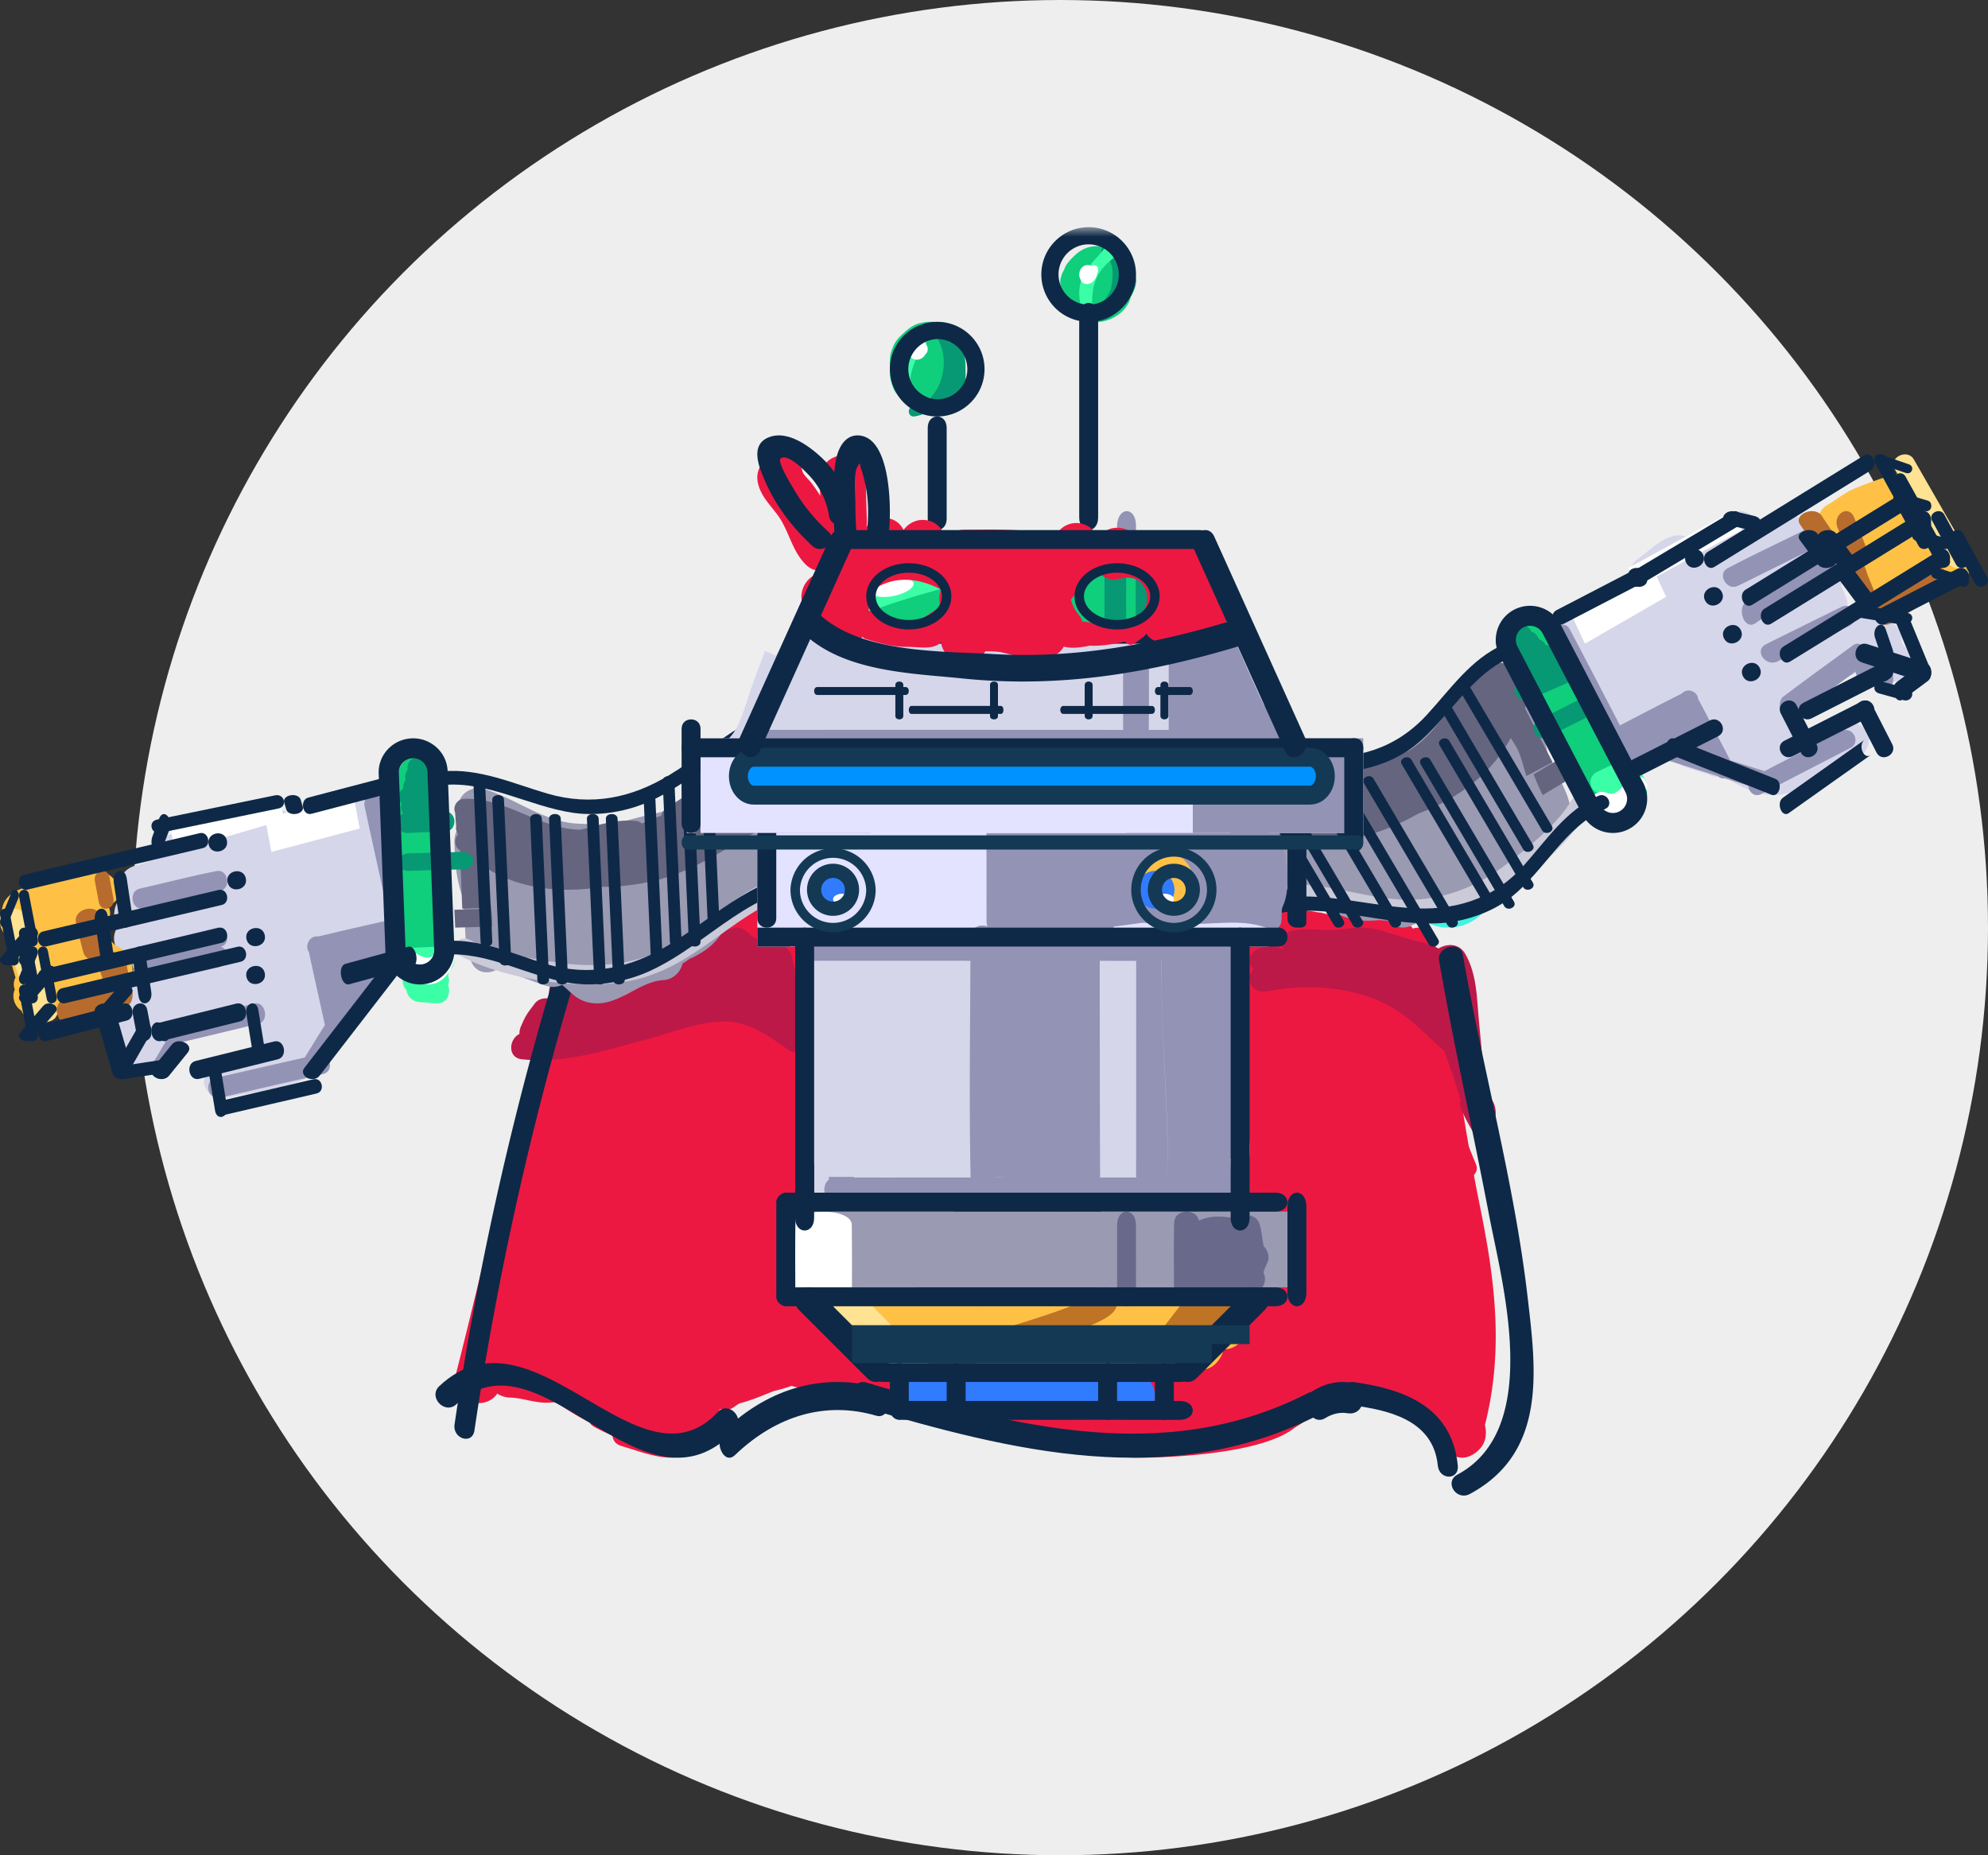 <svg width="105" height="98" xmlns="http://www.w3.org/2000/svg" xmlns:xlink="http://www.w3.org/1999/xlink"><rect width="100%" height="100%" fill="#333333" stroke="none"/><defs><path id="a" d="M0 67h104V0H0z"/></defs><g transform="translate(-672 -412)" fill="none" fill-rule="evenodd"><circle fill="#EEE" fill-rule="nonzero" cx="728" cy="461" r="49"/><g transform="translate(672 424)"><path d="M77.95 49.485a58.284 58.284 0 0 1-2.163-6.145.52.52 0 0 0-.358-.378c-.123-.4-.248-.8-.37-1.201-.013-.042-.034-.075-.054-.111-.044-.16-.086-.319-.128-.479.02-.508.002-.999-.054-1.484a4.023 4.023 0 0 0-.164-.99c-.025-.11-.043-.22-.07-.331a.527.527 0 0 0-.14-.243.698.698 0 0 0 .094-.294c.273-.316.207-.92-.282-1.048-.767-.202-.722-.193-1.512-.196-.006 0-.01.004-.014.004-.283-.11-.608-.139-.952-.11-.631-.134-.693-.142-1.317-.127a7.177 7.177 0 0 1-.736-.152c-.031-.006-.061 0-.092-.002-1.026-.191-2.122-.33-2.855.006-.427.196-.658.533-.824.92-.243-.198-.633-.188-.836.066a.592.592 0 0 0-.23-.026c-.323-.343-.99-.187-1.006.442-.077 3.12-.35 6.3-.11 9.413.004.054.02.101.04.147-.119.99-.268 2.221-.082 3.052a.854.854 0 0 0-.1.654c.086.334.254.623.514.834.437.353.989.187 1.187-.284.198.018.398.024.596.021a9.046 9.046 0 0 0 .045 2.923c-.022.614-.049 1.227-.049 1.84-.217.141-.43.292-.634.462a.468.468 0 0 0-.616.122 6.72 6.72 0 0 0-.588.823c-.04.026-.083.05-.121.09-.926 1.088-1.905 2.117-2.841 3.193-.388.445.186 1.235.665.84l.321-.267a.56.56 0 0 0 .214.02c-.102.411.086.84.435 1.108-.036.02-.073.031-.11.051-.507.275-.232 1.24.337 1.158.102-.015.2-.037.303-.054l.814.235c.27.078.46-.212.42-.452.154-.03.31-.053.465-.086a.447.447 0 0 0 .414.157c.322-.053.633-.137.938-.23.143.351.482.591.94.461.806-.23 1.373-.527 1.925-1.006.552-.13 1.08-.302 1.604-.496.26-.051.528-.097.826-.129.68-.072.71-.94.194-1.189a.435.435 0 0 0-.12-.115.646.646 0 0 0-.006-.19c.25-.127.496-.257.734-.393 1.34 1.24 2.992-1.804 2.978-3.218a.606.606 0 0 0-.023-.303c-.096-.667-.425-1.252-1.057-1.347.38-1.852.5-3.83.507-5.703.071.258.133.516.209.772.204.689 1.073.46 1.116-.197.032-.471.017-.933-.012-1.394a.5.5 0 0 0 .414.112c.106.264.197.532.307.795.288.693 1.362.35 1.07-.351m-31.1 9.529c-.13-.214-.266-.413-.397-.62a1.04 1.04 0 0 0-.102-.438c-.477-.976-.962-1.576-1.776-2.249a.836.836 0 0 0-.374-.175 4.17 4.17 0 0 1-.285-.696c.037-.756.037-1.51.032-2.265l.02-.673a.651.651 0 0 0 .205-.185c.474.084 1.012-.191 1.003-.84l-.08-5.902a.768.768 0 0 0-.368-.65 90.93 90.93 0 0 1-.05-1.46.93.93 0 0 0 .089-.352c.04-.728.042-1.412.013-2.101.06-.61.163-1.217.322-1.82.151-.751-.622-1.249-1.247-.9-.08.044-1.114-.372-1.77-.418a1.471 1.471 0 0 0-.532-.228.97.97 0 0 0-.288-.453c.025-.019.047-.04.072-.06.592-.475.4-1.57-.462-1.528l-.325.017c-.372.017-.672.28-.769.644-.008.028-.011.057-.018.088-.216.189-.434.377-.646.568a.692.692 0 0 0-.535.159 20.33 20.33 0 0 0-.644.534.856.856 0 0 0-.831.455 6.432 6.432 0 0 0-.134.264c-.016.008-.03.012-.045.021-.704.46-1.28.936-1.843 1.515-1.816 1.164-3.175 1.293-2.58 3.598a.702.702 0 0 0-.44.409 9.979 9.979 0 0 0-.734 3.077l-.001.004c-.006.076-.017.145-.021.223a.735.735 0 0 0 .146.512c-.02.011-.041.014-.062.027-.237.144-.42.468-.39.755.06.587.26 1.117.536 1.605-.376.236-.526.836-.279 1.221.075.116.154.22.23.33-.216.245-.354.584-.354 1.058 0 1.09.67 1.874 1.629 2.376.003.017.01.032.014.048-.524.355-.73 1.167.015 1.501.134.06.267.11.4.168-.197.19-.369.44-.506.766-.858 2.032.187 2.921 1.676 3.342-.006.074-.008.15-.014.224-.28.051-.545.19-.785.46-.23.256-.326.765-.09 1.058.188.233.406.391.645.5-.018.126-.028.253-.046.38-.14.92.855 1.445 1.52.82a.014.014 0 0 0 .007-.005.872.872 0 0 0 .82-.207c.361-.346.482-.461.607-.688.337-.15.684-.279 1.034-.392.214.076.465.056.725-.125.084-.067.172-.119.26-.174l.24-.07c.53-.153 1.063-.384 1.596-.592a8.23 8.23 0 0 0 .921-.269c1.19.316 2.512.778 3.652.36a.853.853 0 0 0 .54-.542.96.96 0 0 0 .46-.74c.444-.186.737-.7.394-1.27" fill="#ED1841"/><path d="M37.974 62.337c-.19-.612-.585-1.377-1.234-1.673-.252-.113-.454-.047-.704-.047-.016.005-.03.013-.044.019l-.036-.037c.004-.001.007-.005.01-.007a1.844 1.844 0 0 1-.25-.242c-.078-.086-.151-.179-.223-.265-.046-.055-.099-.085-.15-.118-.164-.164-.315-.337-.483-.497-.028-.027-.058-.046-.088-.066a1.21 1.21 0 0 0 .24-1.042c-.493-2.293-.938-4.578-1.016-6.921a.974.974 0 0 0-.596-.904c.096-1.155.069-2.31-.002-3.491a1.214 1.214 0 0 0-.28-.736c.391-1.43.783-2.861 1.18-4.29.224-.807-.408-1.33-1.099-1.376.136-.824.224-1.657.2-2.519-.033-1.118-1.825-1.603-2.34-.51-3.46 7.346-5.035 15.355-7.02 23.134-.334 1.31 1.583 1.848 2.224.863.2.128.433.208.678.213.563.013 1.114.214 1.68.26.264.02.507.006.744-.027.009.006.013.013.022.02.566.4 1.153.752 1.758 1.07a.62.62 0 0 0 .227.216c.326.18.652.329.98.465.011.227.145.448.438.54l.819.257c.97.31 2.13.612 2.94.093.118.013.24.007.367-.018.31-.064.504-.221.624-.426a.672.672 0 0 0 .178-.546c-.004-.024-.011-.047-.015-.071a2.504 2.504 0 0 0-.025-.395.468.468 0 0 0 .067-.262c0-.017-.007-.032-.008-.05.196-.13.32-.349.237-.614m30.557-1.234c-.924-1.269-2.652-.089-1.975 1.33-.169-.356-1.365-.388-2.75-.314a1.419 1.419 0 0 0-.641-1.254c-.215-.149-.434-.278-.65-.415.242-1.958-2.491-3.552-4.896-4.617a5.36 5.36 0 0 0-.728-.977c.846-.31 1.453-.878 1.485-1.888a1.968 1.968 0 0 0-.342-1.196c1.296-.437 1.074-2.83-.538-2.847a13.89 13.89 0 0 1-1.271-.073 17.997 17.997 0 0 0-3.545-.837c-.65-.084-1.132.193-1.404.606-1.03.043-1.308 1.212-.9 2.059-.212.5-.174 1.145.134 1.602-.73.635-.54 2.283.57 2.613.056.017.113.028.168.044-.11.203-.171.431-.165.672-.659-.263-1.193-.453-1.934-.165-.908.352-1.378 1.713-.521 2.439.278.236.616.507.99.779-.014.022-.028.04-.04.064a10.706 10.706 0 0 1-.804-.333.956.956 0 0 0-.62-.267l-.17-.003c-.472-.008-.858.39-.97.848-.292.027-.582.045-.882.08-1.116.13-1.62 1.732-.513 2.337 4.17 2.276 9.793 3.555 14.486 3.61 1.021.011 11.17-.135 8.426-3.897m9.637-9.376c-.946-4.66-1.514-9.367-2.392-14.03-.218-1.16-1.922-.749-1.94.327-.028 1.645.12 3.28.357 4.909-.512.036-.998.399-.996 1.082.013 4.132-1.165 8.793-.08 12.812.052.19.145.341.262.466.014.101.03.2.047.299a29.433 29.433 0 0 0-1.185-.223c-.533-.11-1.05-.216-1.52-.284-1.08-.155-1.699.893-1.463 1.684-.471.558-.292 1.61.494 1.82.038.056.066.116.115.17.202.218.423.357.662.46.157.324.429.607.743.723 1.077.395 2.126.564 3.268.58.019 0 .031-.007.05-.007.523.175 1.254.492 1.587.969.015.11.046.212.092.305-.165.778.65 1.535 1.479 1.067.68-.386.825-.972.682-1.582.996-3.936.543-7.588-.262-11.547" fill="#ED1841"/><path d="M32.833 40.062c-.046-.099-.11-.166-.17-.24.007-.029.023-.05.029-.079.058-.267.018-.557-.053-.818a2.058 2.058 0 0 0-.032-.122 1.654 1.654 0 0 1 .003-.238c.03-.504-.244-.88-.613-1.08a1.135 1.135 0 0 0-.37-.351c-.524-.297-1.264-.087-1.528.506a9.94 9.94 0 0 0-.358.978c-.073.223-.043.474.04.704-.415.154-.737.495-.777 1.008-.046.611.303 1.134.857 1.298.385.113.771.179 1.164.255.244.048.512.125.76.116.395-.013.646-.222.93-.484.396-.363.323-1.02.118-1.453m23.36 9.568c-.177.113-1.648-.346-1.968-.4a16.713 16.713 0 0 0-1.673-.192c-1.285-.083-2.595-.043-3.851.25-.958.224-.933 1.841.07 1.97 1.633.211 3.279.017 4.91.299 1.12.193 2.781.84 3.802.09 1.232-.905.044-2.819-1.29-2.017m22.143-3.893c.041-1.327-.123-2.677-.24-3.995-.1-1.154-.115-2.306-.696-3.34-.323-.576-.953-.582-1.42-.3a4.214 4.214 0 0 0-1.029-.362c-.832-.192-1.637-.53-2.474-.688-.621-.116-1.157-.01-1.77.053-.882.092-1.625-.136-2.493.068-.587.136-.634.798-.32 1.162-.656.175-1.266.474-1.74.951-.35.355-.066 1.072.485 1.01.643-.074 1.261-.25 1.897-.357.698-.115 1.31-.012 1.874-.477.055-.045.08-.1.109-.154 1.592.304 3.354.224 4.89.464 0 2.114 1.266 4.4 1.736 6.402-.324.26 1.56 3 1.664 3.46.297 1.322-.359-1.287.088-2.312.233-.536.08-1.365-.561-1.585" fill="#BC1948"/><path d="M45.43 62.285c8.043 2.384 16.363 4.476 24.257.434.707-.36.09-1.487-.614-1.127-7.59 3.886-15.626 1.715-23.319-.565-.756-.225-1.08 1.034-.324 1.258m-21.324-.111c4.454-4.165 9.84 6.567 14.707 1.375.58-.618-.32-1.578-.9-.959-4.188 4.468-9.74-6.018-14.706-1.376-.617.577.285 1.534.9.96" fill="#0E2947"/><path d="M38.82 64.86c2.198-2.102 4.805-2.86 7.47-2.076.713.21 1.017-1.226.303-1.436-2.942-.867-5.905-.11-8.347 2.225-.585.56-.019 1.853.574 1.287m32.682-2.62c1.686.24 4.195.7 4.438 3.172.077.78 1.133.789 1.056 0-.322-3.276-3.127-4.07-5.494-4.407-.673-.095-.666 1.14 0 1.235" fill="#0E2947"/><path d="M69.997 62.907c.358-.222.776-.327 1.175-.256.353.06.7-.11.807-.58.087-.385-.107-.957-.459-1.018-.778-.136-1.476-.015-2.185.425-.759.469-.094 1.897.662 1.43" fill="#0E2947"/><path d="M77.937 43.173a7.172 7.172 0 0 0-1.083-1.515.427.427 0 0 0 .036-.219 3.744 3.744 0 0 0-.327-1.105.711.711 0 0 0-.265-.712c-.41-.332-.846-.632-1.275-.944-.418-.304-.86-.234-1.151-.006-.337.1-.595.396-.524.695a10.788 10.788 0 0 0-4.595-.614c-.032-.262-.3-.5-.647-.476-.477-.198-1.039-.39-1.548-.198-.365.137-.621.413-.544.775a.769.769 0 0 0 .302.437c-.587.365-.205 1.229.6 1.073 1.97-.38 4.09-.28 5.914.504 1.647.709 2.547 1.962 3.875 2.983.514.395 1.56-.051 1.232-.678M42.86 42.41a5.18 5.18 0 0 0-.492-.647.609.609 0 0 0 .04-.313c-.133-1.001-.355-1.951-.59-2.937-.137-.58-.768-.687-1.22-.463a2.097 2.097 0 0 0-.279-.133 1.61 1.61 0 0 0-.334-.324.901.901 0 0 0-.23-.112l-.354-.305c-.249-.214-.55-.216-.806-.097a.593.593 0 0 0-.423.128c-.603.462-1.186.921-1.821 1.343a.803.803 0 0 0-.355.583c-.54.11-1.09.369-1.646.682-.032.01-.066.016-.097.028a.907.907 0 0 0-.369.243c-1.529.91-3.063 1.949-4.413.862-.327-.263-.931-.323-1.217.05-.411.54-.488.626-.75 1.245a.829.829 0 0 0-.065.37c-.567.278-.643 1.258.122 1.34 2.218.232 4.273-.432 6.404-.993 1.344-.355 3.138-1.082 4.537-.993 1.19.077 2.175.818 3.094 1.463.728.51 1.787-.196 1.264-1.02" fill="#BC1948"/><path d="M29.915 37.418a169.752 169.752 0 0 0-5.906 25.816c-.114.768.936 1.098 1.05.325a169.958 169.958 0 0 1 5.908-25.817c.232-.742-.821-1.06-1.052-.324m47.722 29.496c4.102-2.207 3.485-6.617 3.046-10.404-.704-6.069-2.377-12.055-3.42-18.082-.13-.75-1.382-.432-1.254.315.778 4.492 1.782 8.943 2.635 13.421.688 3.609 2.856 11.297-1.663 13.727-.72.387-.066 1.411.656 1.023" fill="#0E2947"/><path d="M76.5 37a2.5 2.5 0 1 1 0-5 2.5 2.5 0 0 1 0 5" fill="#40F4DE"/><path d="M78.578 35.95c.525-.45.586-.959.805-1.545.26-.017.53-.134.762-.38.34-.362.65-.743.967-1.126h.002c.298-.298.598-.594.858-.93.57.009 1.125-.382 1.014-1.108-.113-.75-.398-1.322-.731-1.933a9.235 9.235 0 0 0-.523-1.133c-.141-1.005-.597-1.962-1.065-2.838-.19-.356-.49-.515-.8-.536a16.39 16.39 0 0 1-.101-.516c-.17-.961-1.234-1.195-1.867-.517-1.208 1.297-1.896 3.093-3.432 4.057-.468.292-.863.534-1.162.856-1.277.28-2.564.675-3.803 1.067a.856.856 0 0 0-.395-.182 9.453 9.453 0 0 0-2.14-.098 1.13 1.13 0 0 0-.372-.146l-.276-.056a1.172 1.172 0 0 0-.158-.095c-1.743-.853-3.39-.143-5.15.226-.365.077-.602.27-.733.508-.873-.13-1.756.924-.98 1.712.664.672.864 1.715 1.198 2.57.285.724.615 2.06 1.186 2.561.744.654 1.511.732 2.3.54.038-.003.078-.004.117-.014a6.46 6.46 0 0 0 .727-.23.94.94 0 0 0 .595.032c.848-.216 1.694-.406 2.508-.694l.603-.03c.602-.028 1.186.041 1.769.04.644.555 1.592.696 2.534.589.144.018.29.026.436.027.285.31.741.478 1.242.282 1.27-.672 2.88.05 4.065-.96" fill="#9A9AB2"/><path d="M85.91 29.686a77.034 77.034 0 0 0-4.15-8.138c-.01-.019-.024-.033-.036-.05a.927.927 0 0 0-.38-.393c-.523-.282-1.165.032-1.306.614-.09.37-.024.748.248.998a.86.86 0 0 0 .31.446 88.621 88.621 0 0 0 3.735 7.363c.579 1.018 2.045.236 1.58-.84" fill="#0FCE7C"/><path d="M64.295 29.477c-.036-.012-.072-.02-.107-.03.185.008.37.012.555.017a.499.499 0 0 0-.06.107.546.546 0 0 0-.128.082.537.537 0 0 0-.26-.176m15.494-2.495c.1.15.2.304.292.467.265.47.365 1.025.539 1.542l1.38-.729c-.487-.951-.971-1.902-1.456-2.854.191-.358-.047-.716-.347-.812a.542.542 0 0 0-.112-.433l-.323-.692c-.037-.343-.446-.578-.754-.421-1.979 1.003-2.74 3.494-4.601 4.607-.103.032-.205.065-.313.092-.92.235-1.74.428-2.519.99a.578.578 0 0 0-.212.284c-.378.02-.747.082-1.118.142a.485.485 0 0 0-.371-.205 28.975 28.975 0 0 0-1.895-.113.47.47 0 0 0-.29-.191c-1.079-.275-2.16-.26-3.258-.302a.516.516 0 0 0-.259-.047c-.789.043-1.537.157-2.293.343a.567.567 0 0 0-.182-.008 4.145 4.145 0 0 0-.537.107.432.432 0 0 0-.507-.093c-1.186.51-1.727 1.471-1.645 2.792.017.274.268.434.512.456-.078.142-.092.327.012.53l.16.315c.07.136.192.217.326.254-.428.379-.057 1.224.524.94 2.038-1.003 4.178-1.457 6.435-1.452 1.836.006 3.54.119 5.33-.398.892-.257 1.76-.635 2.588-1.108 2.057-.777 3.866-2.066 4.894-4.003M82.51 28l-1.51.906c.145.365.3.737.48 1.094l1.52-.912c-.165-.362-.326-.726-.49-1.088" fill="#65657F"/><path d="M83.93 30.756c.329-.574-.59-1.077-.919-.501-.736 1.282-2.24 2.459-3.395 3.355-1.63 1.264-3.517 2.016-5.616 1.908-1.777-.092-3.474-.716-5.262-.791-1.636-.07-3.185.53-4.522 1.384-.567.362.1 1.16.66.796 3.694-2.398 7.371.176 11.314-.494 2.848-.486 6.363-3.254 7.74-5.657" fill="#CACAD8"/><path d="M82.697 24.112c.597-.259.22-.977-.333-.961.041-.159-.06-.34-.216-.456a.5.5 0 0 0-.374-.602c-.05-.012-.097-.017-.143-.024a.615.615 0 0 0-.356-.31.632.632 0 0 0-.395-.398.598.598 0 0 0-.808-.304c-.313.137-.62.247-.887.445-.256.187-.224.487-.04.687-.163.26.007.676.372.729.027.003.051.004.076.005.013.044.03.085.055.125-.028.1-.024.2.014.29-.014.206.118.41.313.511a.801.801 0 0 0 .181.14.609.609 0 0 0 .07.071c-.215.127-.275.329-.22.515.002.011 0 .02.003.032.02.06.054.112.096.16a.594.594 0 0 0 .74.17 79.153 79.153 0 0 1 1.852-.825m1.044 1.815c.6-.302.048-1.166-.549-.864-.635.322-1.27.65-1.91.96-.606.295-.132 1.226.459.914.66-.351 1.334-.674 2-1.01" fill="#079973"/><path d="M85.908 30.905l.02-.014c.11-.052.212-.118.306-.196.198-.113.402-.218.568-.37a.595.595 0 0 0 .155-.662.626.626 0 0 0-.135-.58.666.666 0 0 0-.13-.236c.249-.413-.298-1.07-.885-.772-.486.243-.984.465-1.468.71-.61.31-.317 1.165.256 1.119a.5.5 0 0 0 .145.176c.002.006 0 .01 0 .016a.55.55 0 0 0 .226.359c.04.337.406.648.797.512.05-.015.094-.044.142-.065l.003.003z" fill="#3BFFA6"/><path d="M86.353 30.44c.263-.253.723-.636.636-1.026-.108-.487-.735-.54-1.024-.182-.253.312-.615.86-1.091.652-.644-.283-1.248.596-.588.914.767.37 1.468.22 2.067-.357" fill="#FFF"/><path d="M60.56 28.948c3.32-1.85 6.772-.027 10.28-.175 1.352-.058 2.808-.537 3.87-1.38 1.792-1.421 2.93-3.726 5.077-4.669.46-.203.097-.889-.36-.687-1.752.77-2.83 2.388-4.09 3.748-1.626 1.759-3.685 2.36-6.023 2.185-3.19-.238-6.106-1.386-9.115.291-.437.245-.08.932.36.687m5.006 8c3.347-1.865 6.827-.028 10.364-.177 1.356-.057 2.833-.537 3.898-1.388 1.766-1.414 2.835-3.72 4.958-4.654.464-.204.099-.896-.363-.692-1.733.763-2.763 2.373-3.988 3.734-1.606 1.78-3.71 2.366-6.044 2.19-3.217-.239-6.156-1.395-9.189.294-.442.247-.08.939.364.693" fill="#0E2947"/><path d="M64.035 29.37l4.417 7.496c.173.292.685.057.513-.236l-4.417-7.496c-.172-.293-.685-.057-.513.235m2 .001l4.416 7.497c.172.291.686.055.515-.236l-4.417-7.497c-.172-.292-.686-.057-.514.236m1-.001l4.416 7.497c.173.292.687.057.514-.235l-4.417-7.497c-.172-.292-.685-.057-.513.235m2 .001l4.417 7.497c.172.29.685.056.513-.236l-4.417-7.497c-.172-.293-.685-.057-.513.235m2 1.001l4.417 7.496c.172.292.685.057.513-.235l-4.417-7.496c-.172-.294-.685-.058-.513.235m1-1.002l4.417 7.498c.173.292.686.058.513-.235-1.472-2.5-2.944-4.997-4.418-7.497-.172-.292-.684-.057-.512.234m2-.999l4.416 7.497c.173.292.687.058.514-.236l-4.417-7.496c-.172-.292-.685-.057-.513.235m1 0l4.417 7.497c.172.292.685.058.513-.236l-4.417-7.496c-.172-.292-.685-.057-.513.235m1-.999l4.417 7.496c.172.292.685.057.513-.236l-4.417-7.496c-.172-.292-.685-.057-.513.236m0-2l4.417 7.496c.172.292.685.057.513-.235l-4.417-7.497c-.172-.292-.685-.057-.513.235m.999-1l4.418 7.498c.172.29.685.056.513-.236l-4.417-7.498c-.171-.291-.685-.055-.514.236" fill="#0E2947"/><path d="M88.28 16.337c.232-.084.488-.075.725 0 .39-.18.789-.317 1.223-.374.373-.263.761-.511 1.176-.789.625-.406 1.184-.045 1.396.494.29-.119.587-.221.884-.333a4.82 4.82 0 0 0 .141-.073c.533-.273 1.147-.133 1.463.399.085.142.163.283.245.422.577.027 1.04.55 1.12 1.081a1.123 1.123 0 0 1 .581 1.753c.11.233.212.47.293.724a.894.894 0 0 1-.02.643c.393-.141.83-.189 1.22-.175.373.012.678.275.833.609.072.027.145.047.218.082.432.199.696.659.65 1.113.083.136.174.264.295.383.757.751-.18 1.984-1.093 1.67-.537-.185-1.106-.244-1.651-.404-.27.199-.625.255-.956.143a1.067 1.067 0 0 1-.241.089c-.513.646-1.38 1.176-2.249 1.52.013.027.03.05.04.081.11.3.244.583.38.872.098.21.15.433.144.649.041.072.085.143.134.21.053-.033.107-.067.158-.097.865-.498 2.045-1.36 2.988-.63.61.471.325 1.315-.254 1.624-1.164.621-2.45 1.494-3.716 1.874-1.146.344-2.385-.228-3.4-.928a.879.879 0 0 1-.709-.03c-.068-.033-.137-.061-.206-.09a1.038 1.038 0 0 1-.186-.044c-.294-.094-.59-.19-.882-.286-.541-.177-.76-.612-.743-1.05-.445.191-.902.34-1.368.434-2.734.553-3.448-2.98-3.791-5.037-.356-.371-.737-.723-.977-1.214-.367-.748-.023-1.677.87-1.734.329-.033.655-.033.984 0 .015 0 .03.005.044.007a.972.972 0 0 1 .515-.69c.342-.178.74-.267 1.15-.336l.328-.101a2.14 2.14 0 0 1 .068-.247c-.052-.375.059-.78.364-.998.648-.462 1.06-.947 1.812-1.216" fill="#D6D6EA"/><path d="M97.958 13.804a28.28 28.28 0 0 1 1.904-.696c.705-.229 1.244-.093 1.622.395.455.193.597.652.503 1.068a1.3 1.3 0 0 1 .135.142c.405.497.682 1.054.942 1.625a.785.785 0 0 1 .398.369c.011.022.017.045.028.066.344.184.556.553.48.95-.004.024-.014.043-.02.065.195.554-.19 1.2-.92 1.27-.457.04-.916.03-1.373.044-.47.017-.9.195-1.35.304a.691.691 0 0 1-.377.066c-.177.176-.262.353-.51.455-.48.198-1.05-.022-1.256-.485a.879.879 0 0 1-.07-.498.783.783 0 0 1 .07-.706c.01-.164.017-.328.024-.49-.209-.338-.417-.529-.754-.792a.816.816 0 0 1-.315-.487c-.012.003-.023.004-.034.008-1.154.336-1.453-1.293-.579-1.798.497-.286.913-.656 1.452-.875" fill="#FFC145"/><path d="M82.914 21.246c.888 1.687 1.769 3.38 2.647 5.071 1.084-.562 2.165-1.13 3.256-1.676l.007-.003a.497.497 0 0 1 .31-.162c.253-.028.541.167.553.434.574 1.079 1.134 2.169 1.701 3.253.604.189 1.206.382 1.81.568 1.36-.7 2.718-1.408 4.076-2.11.574-.296 1.037.59.463.885-1.32.684-2.641 1.364-3.962 2.048a.442.442 0 0 1-.474.246c-.091.047-.182.095-.273.14-.367.192-.67-.113-.69-.435l-1.243-.39a.43.43 0 0 1-.365-.116c-1.006-.316-2.01-.635-3.019-.949a.468.468 0 0 1-.26-.188l-1.227.633a.5.5 0 0 1-.45.01.415.415 0 0 1-.318-.237 975.08 975.08 0 0 1-3.395-6.498c-.293-.568.552-1.095.853-.524" fill="#9393B5"/><path d="M97.882 22.08c.373-.274.711.211.692.658.364.161.728.32 1.09.487.242.11.39.462.317.812-.069.338-.333.554-.575.448-.35-.155-.699-.313-1.048-.471-.187-.083-.325-.289-.353-.546-1.123.827-2.246 1.659-3.374 2.47-.47.337-.895-.802-.43-1.15 1.22-.922 2.454-1.808 3.68-2.709m-.201-1.019c-1.262.625-2.522 1.255-3.786 1.874-.644.315-1.27-.581-.62-.905 1.323-.658 2.649-1.31 3.974-1.966.649-.32 1.078.678.433.997m-1.395-3.982c.59-.393 1.024.806.432 1.194-1.337.876-2.676 1.749-4.003 2.65-.586.396-1.028-.813-.432-1.195 1.343-.861 2.673-1.76 4.003-2.65m-4.932.885c1.255-.664 2.553-1.261 3.823-1.897.642-.32 1.176.627.53.945-1.288.633-2.573 1.275-3.86 1.91a.535.535 0 0 1-.083.031c0 .002 0 .003.002.004-.57.254-1.081-.638-.528-.933.026-.013.05-.025.075-.04.014-.007.024-.016.039-.023 0 .001 0 .002.002.003" fill="#9393B5"/><path d="M102.96 18.47c.089.272.04.59-.247.747a213.33 213.33 0 0 0-2.824 1.7c-.639.392-1.262-.712-.618-1.097.962-.57 1.922-1.15 2.876-1.736.36-.227.7.043.813.386m-5.03-3.136c.187.459.38.914.557 1.38a.66.66 0 0 1-.282.805c.099.077.128.182.21.294.11.144.178.437.251.617.098.237.195.473.29.714.242.626-.572 1.207-.843.598-.095-.21-.18-.428-.265-.644-.117-.29-.324-.631-.359-.956-.028-.27.088-.537.28-.649a.48.48 0 0 1-.119-.171c-.21-.471-.397-.96-.592-1.441-.289-.715.584-1.26.873-.547m-1.707-.077c.024.037.05.074.075.11l.004.006c.203.304.413.605.619.908.192.282.003.54-.284.654-.285.117-.668.09-.86-.193-.202-.298-.402-.595-.607-.892l-.005-.007a5.672 5.672 0 0 0-.082-.12c-.407-.558.773-1.036 1.14-.466" fill="#B76C2E"/><path d="M101.084 12.27l2.846 4.956c.343.598-.67 1.105-1.014.505l-2.846-4.957c-.343-.598.669-1.105 1.014-.504" fill="#FFE292"/><path fill="#FFF" d="M86 18l.496 1L92 16l-.495-1z"/><path fill="#FFF" d="M83.713 22L83 20.476 87.287 18 88 19.524z"/><path d="M86.251 28.112l4.054-2.056c.55-.279.993.554.443.833l-4.053 2.055c-.55.279-.993-.554-.444-.832" fill="#0E2947"/><path d="M93.554 29.977c-1.773-.704-3.546-1.41-5.318-2.115-.43-.17-.22-1.01.211-.84 1.773.707 3.545 1.412 5.317 2.116.43.173.219 1.01-.21.84m.621.154l4.34-3.077c.384-.272.693.54.31.813l-.018.011c-.384.273-.694-.54-.31-.813l.017-.01c.385-.273.694.54.31.812a8206.286 8206.286 0 0 0-4.339 3.077c-.384.272-.693-.54-.31-.813" fill="#0E2947"/><path d="M99.111 27.751l-1.055-2.063c-.278-.544.553-.983.832-.439l1.056 2.064c.278.542-.554.982-.833.438" fill="#0E2947"/><path d="M98.753 25.874l-4.071 2.07c-.54.275-.975-.544-.435-.818l4.07-2.07c.541-.275.975.544.436.818" fill="#0E2947"/><path d="M95.113 27.751l-1.057-2.064c-.278-.544.553-.981.831-.438l1.057 2.064c.278.544-.553.981-.831.438" fill="#0E2947"/><path d="M95.248 25.124c1.356-.69 2.712-1.38 4.068-2.068.541-.276.978.545.435.82l-4.067 2.068c-.542.276-.977-.545-.436-.82" fill="#0E2947"/><path d="M99.021 23.613c.058-.137.116-.272.176-.408.158-.373.94-.191.782.182l-.175.409c-.16.372-.942.19-.783-.183m-7.365-8.593l.998.234c.63.149.322.873-.309.727l-.999-.236c-.632-.148-.321-.873.31-.725m-9.442 5.209l4.198-2.18c.464-.242.84.481.375.722l-4.198 2.18c-.466.243-.842-.48-.375-.722" fill="#0E2947"/><path d="M86.242 18.82l-.194-.323c-.238-.394.472-.71.71-.316l.194.321c.238.395-.472.711-.71.317" fill="#0E2947"/><path d="M86.189 18.21l5.287-3.16c.414-.247.748.493.335.74l-5.287 3.16c-.414.247-.748-.493-.335-.74m12.441 3.816l3.037.982c.607.196.31 1.162-.298.966l-3.035-.983c-.61-.196-.31-1.162.296-.965" fill="#0E2947"/><path d="M101.325 23.764l-1.282-3.114c-.212-.514.42-.929.632-.414l1.282 3.114c.212.515-.42.929-.632.414" fill="#0E2947"/><path d="M100.41 20.99a756.9 756.9 0 0 0-2.095-.347c-.572-.096-.295-.729.274-.633.698.115 1.397.232 2.096.346.573.096.294.729-.274.634m-1.014 1.757l-.359-1.047c-.189-.554.376-1 .565-.446l.359 1.047c.19.553-.376.999-.565.446" fill="#0E2947"/><path d="M94.199 22.149c2.75-1.699 5.502-3.396 8.254-5.095.432-.267.782.53.349.797l-8.255 5.095c-.433.267-.782-.53-.348-.797m-1-2l8.254-5.095c.432-.267.782.53.349.797l-8.255 5.095c-.433.267-.782-.53-.348-.797m-1-1.001l8.254-5.094c.433-.267.782.53.348.797-2.75 1.699-5.502 3.397-8.253 5.095-.434.267-.783-.53-.35-.798m-1.999-1.999c2.75-1.699 5.502-3.397 8.253-5.095.434-.267.783.53.35.797l-8.254 5.095c-.434.267-.783-.53-.35-.797m11.612 6.832c-.428.32-.858.638-1.286.956-.415.31-.749-.61-.334-.919l1.286-.956c.415-.308.748.611.334.92" fill="#0E2947"/><path d="M100.532 24.983c-.427-.118-.857-.236-1.285-.356-.45-.124-.23-.735.22-.61l1.287.357c.448.124.23.734-.222.61m-1.306-4.798a9771.61 9771.61 0 0 1 4.146-2.134c.497-.256.897.507.4.762l-4.146 2.134c-.495.256-.894-.507-.4-.762" fill="#0E2947"/><path d="M103.651 18.988l-1.465-.432c-.338-.1-.174-.642.162-.544.49.145.978.288 1.468.434.335.098.172.642-.165.542m-.995-2.006c-.493-.17-.985-.34-1.477-.508-.328-.113-.165-.57.165-.456l1.477.508c.328.112.165.57-.165.456" fill="#0E2947"/><path d="M102.33 17.825l-1.287-2.34c-.212-.384.417-.693.629-.31.427.78.857 1.56 1.286 2.342.21.382-.42.69-.629.308m1.98.993l-1.265-2.314c-.217-.4.43-.72.648-.321l1.264 2.315c.217.397-.431.717-.647.32" fill="#0E2947"/><path d="M102.652 16.988c-.49-.146-.978-.289-1.467-.432-.337-.1-.173-.643.163-.544l1.467.432c.337.1.173.642-.163.544m-.996-2.006l-1.477-.508c-.328-.112-.165-.57.166-.456l1.476.509c.328.112.165.568-.165.455" fill="#0E2947"/><path d="M101.329 16.826l-1.286-2.342c-.212-.383.416-.692.628-.308l1.287 2.34c.21.382-.42.691-.63.31m1.981.992l-1.265-2.316c-.217-.397.43-.718.647-.32.422.77.844 1.544 1.265 2.316.217.398-.43.717-.647.32" fill="#0E2947"/><path d="M101.651 14.988l-1.466-.433c-.336-.099-.174-.643.164-.543.489.145.977.288 1.467.431.335.1.172.644-.165.545m-.995-2.006c-.493-.17-.985-.34-1.478-.508-.327-.113-.163-.57.166-.456.494.169.984.34 1.477.508.328.113.165.57-.165.456" fill="#0E2947"/><path d="M100.329 14.825l-1.287-2.342c-.21-.382.419-.69.63-.308l1.286 2.341c.21.383-.419.691-.63.309" fill="#0E2947"/><path d="M101.361 15.834l-1.32-2.377c-.2-.361.398-.653.599-.291l1.32 2.378c.2.361-.399.652-.599.29m-3.334 3.978c-.322-.43-.644-.862-.965-1.295-.306-.409.607-.739.912-.33l.964 1.295c.306.41-.606.74-.911.33" fill="#0E2947"/><path d="M97.01 17.808l-.948-1.278c-.309-.419.618-.757.928-.338l.947 1.277c.311.42-.617.759-.928.339" fill="#0E2947"/><path d="M96.01 17.808l-.947-1.277c-.311-.42.617-.759.928-.338l.947 1.276c.31.42-.619.758-.928.34m-3.949 5.919c-.294-.565.584-1.021.878-.456.294.566-.583 1.022-.878.456m-1-2c-.294-.565.583-1.021.877-.456.295.566-.583 1.022-.877.456m-1-2c-.294-.566.583-1.022.877-.456.294.566-.582 1.021-.877.456m-1-2c-.294-.566.583-1.022.877-.456.295.566-.583 1.022-.877.456M81.48 21.46a.754.754 0 0 0-1.015-.319.746.746 0 0 0-.318 1.009l4.375 8.39a.753.753 0 0 0 1.011.32.748.748 0 0 0 .321-1.01l-4.375-8.39zm2.1 9.568l-4.376-8.39a1.805 1.805 0 0 1 .773-2.435 1.817 1.817 0 0 1 2.444.77l4.375 8.39a1.803 1.803 0 0 1-.773 2.434 1.819 1.819 0 0 1-2.444-.769z" fill="#0E2947"/><path d="M12.224 30.945c-.236.087-.43.258-.567.466a4.45 4.45 0 0 0-1.195.507c-.46.046-.922.11-1.425.17-.748.1-.952.728-.772 1.266-.302.098-.6.212-.905.32a.033.033 0 0 0-.011.004l-.145.034c-.59.138-.98.637-.886 1.237.026.16.054.315.081.471-.434.39-.46 1.079-.18 1.526-.432.649-.122 1.487.671 1.677.064.246.135.487.236.728.096.232.25.379.43.466-.4.147-.771.392-1.067.654-.283.249-.352.64-.259.99-.039.065-.083.127-.117.2a1.07 1.07 0 0 0 .208 1.247c.022.154.032.308.016.475-.11 1.046 1.413 1.361 1.923.54.3-.484.707-.892 1.03-1.362.337-.025.651-.212.837-.509.085-.019.167-.05.247-.088.814.15 1.831-.012 2.731-.314.007.029.01.056.02.086.107.292.184.59.263.892.058.22.162.419.306.575.015.082.025.163.03.244l-.186.029c-.995.186-2.47.303-2.738 1.452-.172.743.59 1.188 1.24 1.045 1.31-.284 2.874-.461 4.105-.993 1.116-.48 1.715-1.703 2.058-2.877a.914.914 0 0 0 .535-.478c.03-.069.067-.134.103-.2.042-.045.08-.094.117-.152.168-.26.338-.52.504-.78.31-.478.199-.944-.093-1.259a7.306 7.306 0 0 0 1.345-.557c2.49-1.346.78-4.436-.273-6.188.04-.504.111-1.012-.017-1.53-.194-.794-1.059-1.265-1.793-.732a5.15 5.15 0 0 0-.768.633l-.03.032a.981.981 0 0 0-.844-.18c-.38.085-.748.275-1.112.486l-.323.137a1.927 1.927 0 0 0-.21-.141c-.2-.313-.547-.541-.925-.507-.803.072-1.437-.025-2.195.258" fill="#D6D6EA"/><path d="M3.155 34.259a30.13 30.13 0 0 0-2.028.686c-.728.278-1.068.738-1.03 1.377-.232.454-.023.914.345 1.188a1.488 1.488 0 0 0-.01.202c.026.663.193 1.29.386 1.92a.782.782 0 0 0-.062.556c.007.026.018.048.026.072a.915.915 0 0 0 .279 1.077c.02.016.043.024.063.038.232.574.998.84 1.635.419.399-.266.76-.574 1.14-.862.393-.295.863-.432 1.303-.638a.733.733 0 0 0 .352-.193c.265.026.46.11.733.031.524-.155.83-.704.67-1.209a.968.968 0 0 0-.292-.447.88.88 0 0 0-.555-.522 21.754 21.754 0 0 1-.366-.378c-.068-.408-.034-.696.052-1.127a.839.839 0 0 0-.087-.598l.031-.017c1.167-.484.263-1.987-.799-1.821-.602.095-1.198.07-1.786.246" fill="#FFC145"/><path d="M19.257 30.59c.433 2.004.876 4.005 1.32 6.007-1.25.285-2.501.562-3.747.867l-.008.002a.509.509 0 0 0-.358.082c-.222.151-.32.51-.15.738.274 1.285.564 2.57.845 3.855-.355.573-.707 1.147-1.063 1.718-1.567.36-3.135.717-4.7 1.078-.661.151-.432 1.199.23 1.048 1.522-.35 3.043-.702 4.565-1.05a.452.452 0 0 0 .546-.126l.315-.072c.425-.096.46-.558.258-.835.24-.394.487-.787.73-1.18a.464.464 0 0 0 .215-.348c.592-.955 1.18-1.912 1.775-2.866a.513.513 0 0 0 .08-.335l1.413-.325a.529.529 0 0 0 .37-.303.449.449 0 0 0 .092-.415 1036.89 1036.89 0 0 0-1.69-7.697c-.148-.67-1.185-.52-1.038.158" fill="#9393B5"/><path d="M9.005 42.075c-.45.108-.49.673-.25.943-.225.378-.45.755-.672 1.135-.148.253-.096.59.14.756a.492.492 0 0 0 .708-.15c.217-.363.431-.73.645-1.093a.611.611 0 0 0 .021-.615c1.359-.325 2.717-.644 4.073-.983.562-.141.35-1.186-.216-1.057-1.486.337-2.966.707-4.449 1.064m-1.319-2.091c1.292-.296 2.587-.59 3.878-.894.657-.152.538-1.227-.13-1.075-1.356.31-2.712.624-4.069.938-.664.153-.34 1.185.32 1.031" fill="#9393B5"/><path d="M7.341 37.997c-.597.143-.345 1.135.255.988 1.352-.333 2.705-.67 4.062-.98.598-.139.346-1.143-.252-.989-1.35.346-2.71.66-4.065.981m3.989-3.963c-1.316.263-2.62.605-3.93.9-.661.148-.443 1.203.218 1.051 1.32-.308 2.644-.607 3.965-.913a.323.323 0 0 0 .079-.026v.004c.567-.157.369-1.156-.213-1.04a.88.88 0 0 1-.078.015c-.014.002-.028.001-.042.005v.004" fill="#9393B5"/><path d="M3.036 41.619c.077.255.28.447.573.36.98-.261 1.965-.51 2.949-.755.67-.164.54-1.381-.132-1.207-1 .262-2 .517-3.003.764-.383.09-.488.516-.387.838" fill="#B76C2E"/><path d="M4.02 36.773c.126.511.242 1.027.383 1.536.103.376.535.481.888.388-.054.142-.012.25-.021.404-.014.202.122.487.17.687.063.267.127.533.197.797.186.69 1.493.458 1.353-.241-.051-.245-.112-.483-.173-.724-.081-.32-.1-.76-.296-1.04-.162-.233-.481-.342-.773-.269a.454.454 0 0 0 .007-.233c-.107-.54-.257-1.077-.389-1.614-.195-.796-1.542-.486-1.347.309m.994-2.215l.021.116.002.007c.062.32.12.64.18.96.056.298.278.397.47.346.194-.048.36-.249.303-.548-.059-.314-.12-.627-.177-.942l-.001-.008-.024-.126c-.098-.603-.897-.397-.774.195" fill="#B76C2E"/><path d="M.02 36.566l1.61 5.06c.193.61 1.545.422 1.351-.19l-1.612-5.062c-.194-.61-1.545-.422-1.35.192" fill="#FFE292"/><path fill="#FFF" d="M14.776 30L15 31.306 9.224 33 9 31.695z"/><path fill="#FFF" d="M19 31.763L18.664 30 14 31.237 14.335 33z"/><path d="M16.558 45.01l-5.278 1.228c-.468.11-.305.86.163.751l.02-.004c.468-.11.305-.859-.163-.751l-.02.004c-.468.11-.305.86.163.751 1.76-.408 3.518-.82 5.278-1.228.467-.108.304-.859-.163-.75" fill="#0E2947"/><path d="M11.99 46.468l-.347-2.132c-.092-.562-.726-.366-.634.196l.349 2.132c.091.561.725.366.633-.196" fill="#0E2947"/><path d="M10.522 44.986l4.149-1.03c.55-.137.359-1.08-.192-.942l-4.15 1.03c-.55.137-.359 1.08.193.942" fill="#0E2947"/><path d="M13.99 43.468l-.347-2.13c-.092-.564-.726-.369-.634.193.115.71.231 1.422.348 2.132.092.563.726.367.634-.195" fill="#0E2947"/><path d="M12.478 41.013l-4.147 1.03c-.553.136-.36 1.079.192.944l4.147-1.03c.551-.136.36-1.08-.192-.944" fill="#0E2947"/><path d="M8.856 42.332c-.126-.091-.25-.183-.376-.273-.343-.25-.68.36-.337.609.125.09.25.18.377.274.343.248.68-.362.336-.61m-.453-11.086c-.117.31-.234.62-.35.932-.223.588.32 1.163.543.577.117-.31.233-.623.352-.932.222-.588-.322-1.165-.545-.577m12.148-2.234l-4.268 1.118c-.474.124-.308.981.166.858l4.268-1.118c.474-.124.308-.982-.166-.858" fill="#0E2947"/><path d="M15.987 30.6a26.748 26.748 0 0 0-.103-.347c-.126-.423-.998-.276-.871.148.035.115.07.23.103.345.126.424.999.277.871-.147" fill="#0E2947"/><path d="M14.536 30.01l-6.244 1.284c-.489.1-.318.797.172.696 2.081-.429 4.161-.856 6.244-1.284.49-.101.318-.797-.172-.696M7.321 42.184l-1.262 2.2c-.252.44.367.872.62.433.42-.735.84-1.467 1.261-2.199.254-.442-.366-.875-.619-.434" fill="#0E2947"/><path d="M6.985 44.502c-.309-1.064-.615-2.124-.921-3.187-.153-.526-1.201-.344-1.049.183.307 1.063.614 2.123.92 3.187.153.526 1.202.344 1.05-.183" fill="#0E2947"/><path d="M5.765 41.854c.384-.444.769-.887 1.155-1.33.313-.364-.372-.738-.685-.377l-1.155 1.33c-.314.362.372.737.685.377m2.224.596l-.21-1.103c-.112-.58-.88-.378-.768.204l.21 1.101c.112.582.88.379.768-.202" fill="#0E2947"/><path d="M12.54 38.012l-9.25 2.186c-.486.114-.315.906.17.79l9.248-2.185c.487-.116.319-.907-.168-.791m-1-1.001c-3.083.73-6.166 1.457-9.25 2.186-.485.115-.316.907.17.792l9.249-2.186c.486-.116.317-.906-.169-.792m0-2l-9.25 2.187c-.485.114-.316.906.17.79 3.083-.727 6.167-1.456 9.249-2.185.486-.115.318-.907-.17-.792m-.999-2.999l-9.25 2.185c-.486.114-.315.906.17.792 3.083-.73 6.166-1.457 9.248-2.187.488-.115.318-.906-.168-.79M6.61 44.99a987.46 987.46 0 0 1 2.004-.304c.645-.098.42-.774-.225-.676-.668.1-1.335.202-2.003.303-.645.099-.421.775.225.677" fill="#0E2947"/><path d="M8.929 44.821c.33-.408.661-.814.99-1.223.345-.429-.501-.846-.847-.419-.33.407-.661.815-.99 1.224-.346.426.5.846.847.418m-2.407-3.808l-4.22 1.082c-.505.13-.33 1.022.177.892l4.22-1.08c.504-.13.327-1.024-.177-.894" fill="#0E2947"/><path d="M1.718 42.865l1.214-1.406c.279-.327-.37-.647-.649-.326l-1.215 1.41c-.28.322.372.648.65.322m-.33-3.001l.584-1.427c.13-.319-.23-.62-.36-.301l-.584 1.427c-.13.319.229.62.36.301" fill="#0E2947"/><path d="M2.992 40.63l-.462-2.395c-.077-.393-.599-.256-.522.136l.462 2.396c.077.39.599.254.522-.138m-1 1.986l-.45-2.37c-.077-.409-.612-.267-.534.142l.45 2.37c.077.407.612.264.534-.142" fill="#0E2947"/><path d="M1.717 40.867c.405-.47.81-.94 1.215-1.407.279-.326-.37-.65-.65-.326l-1.214 1.408c-.279.326.372.646.65.325m-.33-2.003l.584-1.429c.13-.316-.23-.619-.36-.299l-.584 1.428c-.13.318.23.62.36.3" fill="#0E2947"/><path d="M1.993 39.63l-.464-2.395c-.076-.393-.598-.256-.521.135l.461 2.397c.076.39.599.254.524-.137" fill="#0E2947"/><path d="M1.992 40.614l-.45-2.37c-.077-.408-.612-.265-.534.14l.45 2.373c.077.407.612.264.534-.143" fill="#0E2947"/><path d="M.717 38.866l1.214-1.408c.28-.324-.369-.648-.647-.324-.405.47-.812.938-1.216 1.407-.279.325.37.648.65.325m-.33-2.002l.584-1.428c.13-.318-.23-.619-.36-.3l-.584 1.427c-.13.318.23.62.36.301" fill="#0E2947"/><path d="M1.993 37.63c-.155-.799-.31-1.598-.463-2.397-.077-.39-.599-.254-.522.136.153.8.307 1.599.462 2.397.075.392.598.255.523-.136m-1 1.02l-.48-2.43c-.075-.369-.579-.239-.506.13l.48 2.43c.074.368.58.24.506-.13m6.997 1.747l-.308-2.016c-.097-.637-.77-.415-.672.222l.307 2.016c.097.638.77.414.673-.222m-2-2.015l-.3-1.991c-.098-.654-.779-.426-.68.227l.3 1.991c.098.654.78.426.68-.227m1-2l-.299-1.99c-.1-.655-.78-.427-.681.23l.3 1.987c.098.654.779.426.68-.227m6.993 3.01c-.14-.623-1.106-.405-.966.216.14.624 1.105.406.966-.216m0-2.001c-.14-.62-1.105-.405-.965.217.139.622 1.105.405.965-.217m-1.001-2.999c-.14-.623-1.104-.406-.963.216.14.623 1.104.406.963-.216m-1-2.001c-.141-.622-1.104-.406-.963.217.14.623 1.103.406.963-.217" fill="#0E2947"/><path d="M31.134 40.962c-.673-.128-.971-.541-1.444-.94a1.12 1.12 0 0 1-.841.05c-.47-.147-.921-.324-1.382-.498-.402-.108-.805-.217-1.192-.379-.488.293-1.155.23-1.411-.458-.266-.709-.299-1.348-.307-2.047a9.615 9.615 0 0 1-.1-1.247c-.364-.945-.435-2.004-.457-3.001-.008-.404.173-.692.43-.865a15.952 15.952 0 0 0-.162-.5c-.32-.922.485-1.656 1.359-1.383 1.673.525 3.137 1.743 4.93 1.815.545.02 1.003.034 1.417.165 1.237-.395 2.54-.695 3.8-.973a.856.856 0 0 1 .25-.355 9.4 9.4 0 0 1 1.8-1.155c.059-.11.14-.215.25-.314.07-.06.141-.123.21-.185a1.32 1.32 0 0 1 .09-.162c1.091-1.612 2.856-1.817 4.553-2.376.354-.115.652-.066.88.075.688-.548 1.962-.072 1.676 1-.246.917.086 1.925.213 2.837.105.771.468 2.098.218 2.819-.325.94-.948 1.392-1.722 1.62a.893.893 0 0 1-.109.046 6.142 6.142 0 0 1-.739.162.941.941 0 0 1-.497.325c-.836.236-1.659.494-2.5.65l-.535.274c-.533.277-1.003.629-1.506.92-.288.804-1.037 1.402-1.902 1.777a3.525 3.525 0 0 1-.363.241 1.103 1.103 0 0 1-.934.867c-1.422.051-2.462 1.482-3.973 1.195" fill="#9A9AB2"/><path d="M21.314 39.08a96.996 96.996 0 0 1-.292-9.973c.001-.024.005-.045.008-.068a1.162 1.162 0 0 1 .133-.58c.302-.556.973-.612 1.355-.14.242.3.36.693.25 1.08.008.05.017.1.018.156.005.168-.022.312-.07.435.208 2.982.311 6.037.278 9.013-.013 1.28-1.575 1.35-1.68.077" fill="#0FCE7C"/><path d="M40.053 28.741a.505.505 0 0 0-.147-.008.557.557 0 0 0-.102-.06c.157-.092.312-.185.467-.281l-.077.075a.542.542 0 0 0-.14.274m-8.236 6.104a11.96 11.96 0 0 0 2.754-.323c1.784-.432 3.193-1.349 4.765-2.241 1.935-1.094 3.99-1.747 6.22-1.892.634-.044.547-.929-.001-1.04a.49.49 0 0 0 .156-.369l-.013-.341c-.008-.22-.107-.367-.243-.448.2-.136.337-.391.222-.629-.564-1.142-1.49-1.686-2.753-1.538a.432.432 0 0 0-.39.322 4.268 4.268 0 0 0-.511.17.595.595 0 0 0-.154.095c-.738.209-1.434.475-2.132.82a.505.505 0 0 0-.2.164c-.922.565-1.857 1.075-2.653 1.825a.46.46 0 0 0-.156.3c-.539.315-1.06.662-1.572 1.01a.474.474 0 0 0-.221.349c-.347.129-.692.257-1.027.422a.562.562 0 0 0-.318-.134c-.938-.094-1.735.14-2.637.387-.106.03-.21.052-.313.075-2.13-.032-3.978-1.745-6.158-1.629-.339.017-.578.41-.446.716l.056.734a.506.506 0 0 0 .11.416c-.21.225-.245.64.092.845.042 1.03.08 2.058.12 3.089l1.533-.057c-.098-.516-.279-1.028-.277-1.549 0-.182.014-.359.029-.532 1.81 1.123 3.98 1.328 6.118.983M24 36.056L25.94 36c.035.307.064.625.06.944L24.044 37c-.012-.315-.032-.629-.045-.944" fill="#65657F"/><path d="M24.254 38.462c-.593-.32-.04-1.138.555-.817 1.322.714 3.272 1 4.766 1.214 2.108.3 4.177.07 5.986-.955 1.528-.868 2.712-2.131 4.26-2.99 1.416-.785 3.105-.988 4.739-.892.692.042.517.987-.171.941-4.533-.301-6.456 3.431-10.306 4.645-2.783.875-7.351.193-9.83-1.146" fill="#CACAD8"/><path d="M21.537 32c-.623.028-.702-.799-.246-1.03-.119-.128-.135-.34-.071-.515-.176-.192-.22-.53-.02-.72.035-.032.07-.06.104-.088a.581.581 0 0 1 .121-.443.613.613 0 0 1 .107-.541c-.05-.293.105-.62.493-.64.327-.014.633-.05.958.012.309.058.444.347.402.613.273.167.36.624.09.835-.018.015-.039.027-.057.04.013.046.02.09.022.14a.536.536 0 0 1 .146.27c.121.185.124.43.02.61a.713.713 0 0 1-.071.21.447.447 0 0 1-.021.096.508.508 0 0 1 .459.375c.003.011.01.019.014.031a.485.485 0 0 1 .007.189c-.017.249-.183.48-.51.487-.648.012-1.3.04-1.947.068M21.606 34c-.84.023-.79-.905.046-.927.891-.023 1.785-.038 2.675-.072.842-.032.921.916.082.926-.935.01-1.87.048-2.803.073" fill="#079973"/><path d="M23.073 41c-.01-.001-.017 0-.026-.004a1.353 1.353 0 0 1-.378-.035c-.238-.008-.477-.004-.707-.069a.72.72 0 0 1-.497-.59c-.16-.163-.228-.426-.194-.661a.883.883 0 0 1-.012-.312c-.445-.284-.314-1.245.37-1.26.562-.016 1.127-.059 1.69-.069.71-.013.912 1.014.379 1.275a.626.626 0 0 1-.032.258c0 .006.004.01.006.016a.693.693 0 0 1-.005.487c.146.364-.01.876-.431.949-.055.01-.108.007-.163.01V41" fill="#3BFFA6"/><path d="M22.048 39.885c-.339-.127-.902-.284-1.02-.788-.15-.63.336-1.082.747-.85.358.203.92.61 1.208.074.388-.73 1.308-.09.926.687-.446.907-1.09 1.171-1.861.877" fill="#FFF"/><path d="M43.63 25.723c-3.89.016-6.027 3.078-9.216 4.562-1.228.574-2.765.849-4.136.651-2.314-.334-4.496-1.685-6.88-1.47-.512.048-.538-.675-.029-.722 1.946-.176 3.725.644 5.534 1.173 2.338.684 4.472.23 6.458-.982 2.71-1.654 4.714-3.92 8.238-3.935.513 0 .545.721.03.723m-.003 9.001c-3.92.015-6.074 3.076-9.29 4.56-1.233.57-2.787.854-4.166.65-2.287-.337-4.408-1.71-6.77-1.5-.515.047-.541-.677-.03-.722 1.93-.172 3.661.658 5.442 1.199 2.331.707 4.498.223 6.48-.977 2.731-1.652 4.752-3.919 8.303-3.934.519 0 .55.721.031.724" fill="#0E2947"/><path d="M21.424 38.23c.016.41.367.732.782.716a.75.75 0 0 0 .727-.771l-.357-9.405a.752.752 0 0 0-.782-.717.75.75 0 0 0-.727.772l.357 9.405zm.823 1.77c-1.005.036-1.851-.74-1.89-1.729l-.356-9.405c-.038-.992.749-1.826 1.752-1.864 1.003-.037 1.852.738 1.89 1.73l.356 9.404c.037.99-.749 1.826-1.752 1.864zm9.371-8.761c.127 2.836.253 5.667.382 8.502.015.333-.602.351-.617.02-.129-2.834-.254-5.669-.383-8.504-.015-.33.602-.35.618-.018m-2.002 0L30 39.741c.015.333-.603.351-.617.02L29 31.257c-.015-.33.602-.35.616-.019m-.999.002l.383 8.5c.015.333-.603.352-.617.021L28 31.26c-.015-.332.601-.352.617-.02m-1.999-1l.382 8.5c.015.332-.602.351-.617.02L26 30.258c-.014-.331.603-.35.618-.019m-1.001-1.001c.128 2.837.254 5.67.383 8.503.016.332-.602.351-.617.02L25 29.258c-.014-.33.603-.35.617-.019" fill="#0E2947"/><path d="M21.549 38.01c-1.099.3-2.199.599-3.297.9-.448.12-.247 1.202.2 1.08 1.099-.299 2.198-.599 3.296-.9.448-.121.247-1.2-.2-1.08" fill="#0E2947"/><path d="M16.878 44.823c1.347-1.744 2.695-3.487 4.045-5.232.327-.422-.475-.837-.802-.414l-4.044 5.23c-.328.426.473.838.801.416m20.74-16.584c.126 2.834.253 5.67.382 8.503.015.33-.603.35-.618.02L37 28.258c-.016-.33.602-.35.618-.02m-1 1.002L37 37.741c.015.331-.603.35-.617.018L36 29.257c-.016-.33.602-.35.618-.018m-1 0L36 37.74c.015.332-.603.351-.618.02-.126-2.833-.254-5.668-.382-8.503-.014-.331.603-.35.618-.02m-1.001 1.003c.129 2.833.255 5.668.383 8.502.016.33-.602.35-.617.02L34 30.258c-.015-.332.602-.352.617-.019m-1.999 1c.126 2.835.254 5.668.382 8.502.015.332-.603.351-.618.02L32 31.258c-.015-.33.603-.35.618-.02" fill="#0E2947"/><path d="M65.902 47.404c-.389-2.948.07-5.946-.455-8.867-.097-.535-.565-1.149-1.167-1.14a7 7 0 0 0-1.458.075 1.292 1.292 0 0 0-.676.313c-2.6.185-10.873-.443-13.484-.389a1.144 1.144 0 0 0-.684.22 91.187 91.187 0 0 0-3.197-.071c-1.24-.59-1.201-.612-2.781-.476.935.12.138.605.387 1.61.345 1.4-.055 3.333-.102 4.757-.06 1.82-.071 3.64-.086 5.46 0 .025-.006.048-.007.073.052 0 .099.012.153.01.008 0 .014-.003.02-.003.03.235.03.49-.014.773-.115.715.327 1.448 1.064 1.576 3.193.556 11.809.402 15.04.47 1.798.036 4.207.562 5.903-.227 1.732-.803 1.771-2.43 1.544-4.164" fill="#D6D6EA"/><path d="M59.883 60.976c-2.474-.287-10.578-.623-13.072-.692-.613-.015-1.075-.496-1.266-1.053-.349-.216-.735-.4-1.021-.646-1.137-.974-.278-3.043 1.184-2.494 1.122.422 2.272.661 3.434.781.866-.111 1.728-.04 2.59.098 1.192-.023 8.052-.121 9.235-.23 1.186-.109 4.415-1.245 4.978.668.278.946-.553 1.916-1.317 1.865-.11.496-.495.966-.96 1.054a7.588 7.588 0 0 1-1.505.115c-.51.52-1.597.612-2.28.534" fill="#FFC145"/><mask id="b" fill="#fff"><use xlink:href="#a"/></mask><path fill="#E3E3FF" mask="url(#b)" d="M40 38h27v-6H40z"/><path fill="#9A9AB2" mask="url(#b)" d="M42 56h26v-4H42z"/><path d="M51.262 62.826c-1.102-.108-2.199.065-3.288-.208-1.632-.41-1.043-3.057.51-2.555.824.27 1.71.158 2.562.191 1.035.044 7.703.325 8.744.294 1.548-.044 1.636 2.243.117 2.412-.997.112-7.654-.037-8.645-.134" fill="#317BFF" mask="url(#b)"/><path d="M60.173 59.724a145.098 145.098 0 0 0 2.714-3.485c.318-.423.756-.228.956.145.23-.247.5-.207.699-.019.247.069.458.311.458.729 0 .491-.29.74-.587.753-.634.806-1.264 1.618-1.895 2.43-.323.418-.746.207-.933-.179-.168.222-.339.438-.504.658-.543.726-1.466-.332-.908-1.032m-11.017.101c1.106-1.22 7.699-2.423 8.817-3.628.605-.652 1.41.468.823 1.115-1.074 1.184-7.627 2.358-8.72 3.52-.533.566-1.442-.43-.92-1.007" fill="#BE7325" mask="url(#b)"/><path d="M47.62 60.763c-1.128-1.138-2.254-2.278-3.387-3.407-.715-.715.378-1.844 1.088-1.126 1.15 1.164 2.303 2.32 3.456 3.48.712.716-.449 1.764-1.157 1.053" fill="#FFE292" mask="url(#b)"/><path d="M53.16 50.18h-.615c.005-.013.245-.01.616 0zm6.85-11.424c-.004 3.816 0 7.627-.004 11.443h-1.902a3121.97 3121.97 0 0 1-.018-11.447c.64.004 1.283.004 1.924.004zm1.327 0v.013c-.01 3.811.373 7.743.356 11.553-.005-3.816-.36-7.75-.365-11.566h.01zm6.43-5.9a.348.348 0 0 0-.02-.068.67.67 0 0 0-.173-.278.764.764 0 0 0-.01-.51H52.103c0 1.485 0 2.971.004 4.457 0 .005-.004.01-.004.02 0 .068.004.142.004.209 0 .096.018.179.045.251-.256-.096-.567-.047-.747.154a.59.59 0 0 0-.138.316c-3.087.006-6.178.002-9.266 0 .548.243.72.818.576 1.345 2.893-.002 5.785-.005 8.677 0-.014 3.765-.071 7.54.008 11.306h-.005c0 .014.005.023.005.037v.104c-2.052 0-4.109.004-6.162 0v-.033h-1.324l.002.147c-.386.289-.297 1.034.203 1.213a.648.648 0 0 0 .407.192.696.696 0 0 0 .46-.155c4.038-.01 13.588.009 17.627 0 .088.287.353.432.624.437.176 0 .353-.06.48-.182a.588.588 0 0 0 .143-.255h.088a.55.55 0 0 0 .435-.196c.3-.037.6-.064.906-.07.738-.044.819-1.312.056-1.354l-.193-.04c-.004-.234-.018-.465-.032-.702.183-.104.306-.3.296-.58-.016-.3-.127-.679-.082-.979.026-.174.106-.333.144-.501.08-.321.094-.64-.007-.917.18-.903.114-1.742.03-2.594a8.83 8.83 0 0 0-.04-1.332c0-.955-.014-1.914-.088-2.872a2.368 2.368 0 0 0-.07-.401c.106-.192.229-.397.37-.642.39-.681-.464-1.363-.955-.944-.222-.165-.561-.16-.81.009a.573.573 0 0 0-.23-.051c-.278-.264-.747-.28-.973 0-1.499.004-8.505.004-10.005.01-.007-.056-.035-.097-.056-.137.043.013 5.598.023 5.643.023a.738.738 0 0 0 .694-.356h.014c.52-.058 1.02-.133 1.52-.196a11.25 11.25 0 0 0 1.664.06c.107-.007.213-.014.323-.023 1.37.126 2.804-.228 4.135.112.28.074.886.315 1.024.088.27-.175.095-.807.224-1.09.403-.853.261-2.097.022-3.031z" fill="#9393B5" mask="url(#b)"/><path d="M42.013 56.147c-.007-1.156-.03-2.313.011-3.469.036-.917 2.95-.898 2.964.022a196.6 196.6 0 0 1 .007 3.569c-.005 1.059-2.977.923-2.982-.122" fill="#FFF" mask="url(#b)"/><path d="M62.01 56.274c-.007-1.223-.02-2.45.004-3.673.017-.76 1.164-.797 1.308-.124.286-.14.623-.2.893-.21.383-.013.808.033 1.204.142.327-.33.984-.282 1.133.334a5.815 5.815 0 0 1 .112.605c.023.159.047.315.074.472.188.186.305.475.247.748-.025.117-.28.594-.244.675.267.59-.254 1.118-.708 1.07a.573.573 0 0 1-.306.076c-.72-.03-1.437-.149-2.16-.16a.628.628 0 0 1-.223-.046l-.001.162c-.005.923-1.328.845-1.334-.07m-3.005-.065c-.008-1.157-.001-2.317-.001-3.478-.003-.978.996-.974.996.001 0 1.197.003 2.393-.001 3.589-.004.983-.987.855-.994-.111" fill="#69698C" mask="url(#b)"/><path d="M44.5 36" fill="#FFC145" mask="url(#b)"/><path d="M44 36a1 1 0 1 0 0-2 1 1 0 0 0 0 2" fill="#317BFF" mask="url(#b)"/><path d="M61.5 36a1.5 1.5 0 1 0 0-3 1.5 1.5 0 0 0 0 3" fill="#FFC145" mask="url(#b)"/><path d="M61 36a1 1 0 1 0 .001-1.999 1 1 0 0 0 0 1.999" fill="#317BFF" mask="url(#b)"/><path d="M44.5 35.792c.275 0 .5-.13.5-.293 0-.162-.225-.291-.5-.291-.276 0-.5.13-.5.291 0 .162.224.293.5.293m16.999 0c.275 0 .501-.13.501-.293 0-.162-.226-.291-.501-.291s-.499.13-.499.291c0 .162.224.293.499.293" fill="#FFF" mask="url(#b)"/><path d="M69 31.491v5.017c0 .656-1 .656-1 0V31.49c0-.655 1-.655 1 0m-28 .001v5.017c0 .656-1 .656-1 0V31.49c0-.655 1-.655 1 0" fill="#0E2947" mask="url(#b)"/><path d="M67.516 37H40v1h1.668c.12-.02.237-.02.357 0h25.491c.645 0 .645-1 0-1" fill="#0E2947" mask="url(#b)"/><path d="M45 35a1 1 0 1 0-2.002.001 1 1 0 0 0 2.002 0z" stroke="#143954" stroke-width=".75" mask="url(#b)"/><path d="M46 35a2.001 2.001 0 0 0-4 0 2 2 0 0 0 4 0z" stroke="#143954" stroke-width=".5" mask="url(#b)"/><path d="M63 35a1 1 0 1 0-2 0 1 1 0 0 0 2 0z" stroke="#143954" stroke-width=".75" mask="url(#b)"/><path d="M64 35a2 2 0 1 0-4 0 2 2 0 0 0 4 0z" stroke="#143954" stroke-width=".5" mask="url(#b)"/><path d="M66 37.672V52.33c0 .893-1 .893-1 0V37.672c0-.896 1-.896 1 0m-23 0V52.33c0 .893-1 .893-1 0V37.672c0-.896 1-.896 1 0" fill="#0E2947" mask="url(#b)"/><path d="M67.354 52H41.645c-.86 0-.86-1 0-1h25.71c.86 0 .86 1 0 1m.002 5H41.642c-.856 0-.856-1 0-1h25.715c.857 0 .857 1 0 1" fill="#0E2947" mask="url(#b)"/><path d="M69 51.73v4.538c0 .976-1 .976-1 0V51.73c0-.973 1-.973 1 0m-27 0v4.538c0 .976-1 .976-1 0V51.73c0-.973 1-.973 1 0m1-2.1v1.74c0 .84-1 .84-1 0v-1.74c0-.84 1-.84 1 0m23.792 7.574l-3.587 3.588c-.644.644-1.641-.354-.996-.998l3.585-3.586c.643-.644 1.642.354.998.996" fill="#0E2947" mask="url(#b)"/><path d="M43.204 56.208l3.587 3.586c.646.645-.354 1.642-.997.998-1.195-1.195-2.392-2.39-3.586-3.587-.644-.643.352-1.641.996-.997" fill="#0E2947" mask="url(#b)"/><path d="M62.351 61H46.65c-.865 0-.865-1 0-1h15.702c.865 0 .865 1 0 1" fill="#0E2947" mask="url(#b)"/><path d="M45 58.5h21m-21 1h19" stroke="#143954" mask="url(#b)"/><path d="M62 60.701V62.3c0 .935-1 .935-1 0v-1.6c0-.935 1-.935 1 0m-3 .132v1.336c0 1.11-1 1.11-1 0v-1.336c0-1.11 1-1.11 1 0m-8 .027v1.283c0 1.144-1 1.144-1 0V60.86c0-1.145 1-1.145 1 0m-3-.222v1.724c0 .85-1 .85-1 0v-1.724c0-.85 1-.85 1 0" fill="#0E2947" mask="url(#b)"/><path d="M62.307 63H47.694c-.925 0-.925-1 0-1h14.613c.924 0 .924 1 0 1" fill="#0E2947" mask="url(#b)"/><path d="M65.837 24.74l.01-.017c.09-.14.155-.296.187-.46.055.172.115.338.18.491l-.377-.013m1.923 1.084a1.362 1.362 0 0 1 .022-.476 3.144 3.144 0 0 1-.934-1.638 6.526 6.526 0 0 1-.564-.802 1.183 1.183 0 0 0-.338.656 1.486 1.486 0 0 0-.204-.342c-.005-.005-.008-.011-.013-.018-.003-.002-.003-.004-.005-.007a4.366 4.366 0 0 0-.484-.639c-.345-.505-.634-1.04-.924-1.572.08-.336.059-.7-.109-1.03-.49-.97-.924-1.904-1.244-2.957-.376-1.24-1.876-.855-2.404-.027l-.01-.004c.318-.7-.384-.434-1.13-.578-.495-.095-.982-.215-1.486-.233a1.48 1.48 0 0 0-.852.232c-.616-.001-1.238.014-1.846.007a1.257 1.257 0 0 0-.329-.056 8.383 8.383 0 0 1-1.697-.116 1.074 1.074 0 0 0-.755.179 13.795 13.795 0 0 1-1.54-.082 4.256 4.256 0 0 0-.428-.042 1.404 1.404 0 0 0-.434.053 1.469 1.469 0 0 0-.47-.198c-.957-.218-1.915-.196-2.745.242-.136.012-.271.023-.407.037a1.3 1.3 0 0 0-.746.343c-.352.004-.706.014-1.066.024-.652.022-1.024.53-1.114 1.101-.007.015-.017.028-.024.044-.155.327-.315.647-.475.967a1.053 1.053 0 0 0-.572.63c-.266.73-.563 1.443-.87 2.153-.185.332-.389.653-.602.965-.015-.009-.026-.023-.042-.028a4.017 4.017 0 0 0-.526-.227c-.088.324-.232.643-.368 1-.285.738-.514 1.49-.772 2.238-.23.67-.526 1.308-1.137 1.692-.039.023-.078.03-.116.05.106.016.21.037.32.044 2.005.098 3.952-.336 5.962.016 1.655.292 3.273.09 4.935-.001 2.156-.117 4.392.42 6.548.546 1.993.114 3.894-.129 5.859-.435 2.566-.4 5.125.043 7.696-.005.235-.004.47-.08.68-.206-1.014.048-2.085-.43-2.24-1.5" fill="#D6D6EA" mask="url(#b)"/><path fill="#E3E3FF" mask="url(#b)" d="M37 32h35v-5H37z"/><path d="M56.002 2.845c-.02.3.091.653.308.915.022.069.042.137.072.202.3.669 1.127 1.192 1.947.996.681-.165 1.246-.65 1.394-1.268.089-.15.157-.3.21-.448.177-.487-.015-1.025-.39-1.413a2.493 2.493 0 0 0-.185-.275c-.376-.478-1.079-.617-1.68-.53-.563.08-.928.453-1.259.831-.102.121-.17.26-.22.408a1.28 1.28 0 0 0-.197.582m-8.904 4.852c.067.295.348.599.562.794.269.242.594.347.934.444.383.109.937.083 1.299-.091.439-.206.706-.457.95-.876.208-.359.176-.775.093-1.163a4.152 4.152 0 0 0-.07-.466c-.102-.48-.524-1.026-1.003-1.193-.478-.167-.862-.198-1.352-.055-.373.109-.661.381-.93.638-.18.17-.338.387-.423.618-.042.11-.127.314-.14.466-.037.444-.02.446.08.884m-2.072 12.436c.02.082.042.164.065.248.035.132.1.254.18.364.239 1.387 2.315 1.071 3.232 1.073 2.98.007 5.964.04 8.945.005.007 0 .012-.003.018-.003.366.016.731.003 1.093-.03a8.6 8.6 0 0 0 .366.041c.14.016.28.007.415-.02.209.143.46.218.738.178.198-.03.373-.087.538-.159.47-.05.918-.271 1.174-.704.171-.29.219-.627.164-.944a1.371 1.371 0 0 0-.605-1.514c-.052-.031-.106-.062-.158-.095a1.263 1.263 0 0 0-.229-.103c-.025-.02-.05-.041-.077-.06-.154-.114-.375-.167-.595-.174a1.318 1.318 0 0 0-.35-.056c-4.33-.059-8.89-.42-13.19.084-.04.005-.075.016-.112.025-.055-.006-.11-.014-.165-.014a.11.11 0 0 0 .007-.026 1.18 1.18 0 0 0-.624.164 1.239 1.239 0 0 0-.264.219 1.473 1.473 0 0 0-.066.073c-.016.021-.031.04-.045.063a1.134 1.134 0 0 0-.087.14c-.008.015-.016.028-.022.042-.018.035-.027.075-.042.112-.242.27-.393.733-.304 1.07" fill="#0FCE7C" mask="url(#b)"/><path d="M59.316 18c.027-.076.077-.121.14-.102.027-.055.069-.094.127-.094h.222c.045 0 .08.025.106.06.03.007.06.01.089.015a408.88 408.88 0 0 1 0-2.091c.002-1.078-1.002-1.035-1 .04.002.72 0 1.437 0 2.153.106-.005.21.004.316.019" fill="#9393B5" mask="url(#b)"/><path d="M68.376 26.65l-.012.022a.624.624 0 0 0-.38-.116h-.258a.917.917 0 0 0-.005-.193c-.02-.116-.064-.269-.153-.35-.188-.178-.287-.437-.481-.603a.65.65 0 0 0-.32-.144c-.618-1.254-1.12-2.558-1.733-3.813v-.391c0-.27-.127-.447-.303-.54a.693.693 0 0 0 .122-.57c-.168-.797-.548-1.433-.952-2.127-.026-.043-.06-.073-.092-.109-.179-.258-.483-.32-.747-.232-.16-.707-1.335-.635-1.335.183V19.1a.17.17 0 0 1 .076.029c.044.03.076.068.116.103.123.02.247.037.372.055.258.033.29.396.056.444.143.242.248.507.35.78a.186.186 0 0 1-.013.161c.013.077.02.155.02.242 0 .042-.008.082-.012.123.058.177.06.406-.033.695a.238.238 0 0 1-.218.158v.047c0 .122-.099.22-.218.226a2.953 2.953 0 0 1-.24.337 2.134 2.134 0 0 1-.256.289c0 1.254.002 2.51 0 3.766h-1.053c.013-1.294.012-2.589.01-3.88-.01.001-.015.01-.025.01a7.387 7.387 0 0 1-.518.083c-.157.03-.326.049-.52.04a.215.215 0 0 1-.21-.195c-.03-.007-.061-.018-.09-.023-.003 1.32-.007 2.643.001 3.965-6.553-.003-13.108-.007-19.66 0-.031 0-.059.008-.088.01-.004-.034-.02-.064-.03-.097A3.631 3.631 0 0 1 39 27.471c.063.244.25.445.585.445 9.455.012 18.91-.001 28.367.001a.634.634 0 0 0 .623-.43c.055.045.12.076.186.103l.106.15c.214.299.546.315.807.176.105.01.213.015.326.017-.76-.116-1.432-.536-1.624-1.283" fill="#9393B5" mask="url(#b)"/><path d="M43.213 20.748c.46-.568.732-1.254 1.167-1.84.37-.497.768-.974 1.168-1.443 2.6-.006 5.2-.019 7.8.005.892.009.858-1.433-.035-1.426-2.613.022-5.227.011-7.841.006a.597.597 0 0 0-.474-.002h-.166c-.55 0-.812.547-.719.96a34.7 34.7 0 0 0-.897 1.13c-.4.53-.634 1.165-1.05 1.679-.574.705.474 1.638 1.047.931" fill="#F0F0FC" mask="url(#b)"/><path d="M45.017 20.808c.124.32.368.524.66.665-.035.13.024.3.18.301.328.004.655.001.984.004.142.023.282.047.406.073a.193.193 0 0 0 .199-.072c3.632.017 7.264 0 10.896-.005.012.285.445.311.445.018v-.017h.25c.024.269.428.275.441.002h.519c.052.218.375.216.426 0l.805.001c.707-.015 1.752-.805 1.558-1.547a.237.237 0 0 0 .214-.254c-.02-.3-.189-.544-.37-.767a.198.198 0 0 0-.123-.074c-.228-.56-.699-1.086-1.206-.921a.41.41 0 0 0-.43-.145.222.222 0 0 0-.153.157.226.226 0 0 0-.152.089.237.237 0 0 0-.133-.049v-.074c-.001-.134-.092-.19-.19-.19-.12-.017-.253.043-.254.185l-.003.093.002.008c-.006 1.008-.002 2.019-.002 3.029h-.505a774.196 774.196 0 0 1 0-3.05c0-.149-.113-.218-.226-.211-.03 0-.06.01-.087.021-.115-.105-.335-.083-.375.107l-.021.096a.24.24 0 0 0-.29-.18c-.08.02-.142.084-.142.196l-.002.114.002.005c-.003.967 0 1.935 0 2.902-3.858-.001-7.713-.022-11.57-.001-.536-.086-1.18-.241-1.325-.647-.1-.28-.535-.136-.428.138" fill="#079973" mask="url(#b)"/><path d="M45.127 20.905c.077.128.21.113.297.036.101-.052-.085-.172.002-.29.337-.447 3.269-1.257 3.762-1.4 1.478-.427 3.071-.837 4.611-.885.284-.008.259-.265-.024-.257l-.244.008a.208.208 0 0 0-.223-.115c-1.091.153-2.182.21-3.27.304a.218.218 0 0 0-.127-.061 7.241 7.241 0 0 0-2.2.04c-.431.038-2.094.067-2.031.716-.193.167-.33.385-.46.638a.196.196 0 0 0 .02.222c-.244.314-.336.671-.113 1.044" fill="#3BFFA6" mask="url(#b)"/><path d="M45 19.998a.317.317 0 0 0 .264-.092c.227-.23.484-.43.758-.608.087.228.63.307 1.233.171.618-.138 1.06-.443.991-.684-.04-.137-.24-.22-.517-.243a8.045 8.045 0 0 1 1.993-.277c.15-.001.243-.083.278-.18-.275-.003-.555-.018-.84-.02-.476-.004-.958.093-1.417-.06-.003 0-.004-.004-.007-.005a7.44 7.44 0 0 0-.857.258c-.005-.126-.111-.243-.28-.187-.409.135-.804.282-1.077.591-.095.109-.042.214.055.27a6.1 6.1 0 0 0-.426.32.17.17 0 0 1-.001.198.988.988 0 0 0-.15.548" fill="#FFF" mask="url(#b)"/><path d="M57.082 4.688a.694.694 0 0 0 .553.164c.03.083.103.151.219.148.79-.022 1.32-.664 1.715-1.189.219-.29.394-.6.429-.946.024-.24-.135-.353-.261-.491a.96.96 0 0 0-.205-.34c-.075-.08-.201-.08-.3-.034-.102-.393-.305-.746-.641-.956-.276-.17-.592.197-.315.366.622.38.521 1.28.399 1.855-.04.186-.8 1.458-1.252 1.076-.243-.206-.58.14-.341.347m-8.806 5.31c.431-.055.8-.245 1.102-.516.02.053.059.092.108.12.066.061.171.076.334.02.243-.085.435-.35.586-.624a.314.314 0 0 0 .214-.055c.451-.298.385-1.145.364-1.62-.021-.463-.086-1.154-.554-1.354-.107-.046-.24.042-.283.151-.146-.417-.38-.79-.726-1.066-.25-.2-.552.208-.299.404 1.146.885.86 3.136-.338 3.833a.215.215 0 0 0-.15-.06c-.14 0-.214.101-.23.215-.066.018-.134.037-.205.044-.313.04-.234.546.077.508" fill="#079973" mask="url(#b)"/><path d="M47.252 8.676c.095.184.356.194.496.101.032.045.058.089.098.131.24.246.717-.052.472-.297-.486-.481-.077-1.213.082-1.733.21-.692.762-1.037 1.448-1.39.316-.164.09-.616-.236-.453-.203.099-.385.2-.556.307-.019-.18-.267-.338-.468-.177-1.153.933-2.044 2.167-1.336 3.51m9.976-3.837c.054.266.404.178.39-.07.047-.033.082-.087.08-.172-.013-.678-.073-1.244.208-1.883.218-.491.588-.866 1.005-1.146.207-.139.015-.464-.191-.376-.028-.163-.234-.276-.355-.108-.37.522-.949.948-1.2 1.569-.325.801-.096 1.392.063 2.186" fill="#3BFFA6" mask="url(#b)"/><path d="M48.004 6.7c.006.054.049.102.101.14.007.009.009.02.017.03.114.128.298.162.471.1a.537.537 0 0 0 .282-.25c.029-.032.061-.062.083-.103a.386.386 0 0 0 .039-.226.354.354 0 0 0-.069-.177c-.013-.1-.076-.195-.208-.208-.52-.055-.756.306-.716.694m9.072-3.926c.002.006.001.014.004.018.094.254.439.26.626.102a.818.818 0 0 0 .25-.435.684.684 0 0 0 .044-.158c.001-.012-.004-.023-.006-.035L58 2.24c.022-.212-.234-.284-.378-.192a.385.385 0 0 0-.437.047.535.535 0 0 0-.108.679" fill="#FFF" mask="url(#b)"/><path fill="#9393B5" mask="url(#b)" d="M63 32h9v-5h-9z"/><path d="M67 32.733V27h-2v6c.501-.427 1.35-.515 2-.267" fill="#9393B5" mask="url(#b)"/><path fill="#FFF" mask="url(#b)" d="M36.276 32h.448v-5h-.448z"/><path d="M72 32.51v-5.018c0-.656-1-.656-1 0v5.018c0 .653 1 .653 1 0m-35-1.006v-5.007c0-.663-1-.663-1 0v5.007c0 .661 1 .661 1 0" fill="#0E2947" mask="url(#b)"/><path d="M71.576 27h-35.15c-.568 0-.568 1 0 1h35.15c.565 0 .565-1 0-1M57 4.668v10.664c0 .89 1 .89 1 0V4.668c0-.89-1-.89-1 0m-8 5.93v4.804c0 .797 1 .797 1 0v-4.804c0-.797-1-.797-1 0" fill="#0E2947" mask="url(#b)"/><path d="M57.5 4.092c.877 0 1.592-.715 1.592-1.593A1.592 1.592 0 1 0 57.5 4.091M57.5 0C58.877 0 60 1.122 60 2.5S58.878 5 57.5 5A2.504 2.504 0 0 1 55 2.5C55 1.121 56.122 0 57.5 0m-8 9.091c.877 0 1.591-.714 1.591-1.59 0-.88-.714-1.593-1.591-1.593a1.593 1.593 0 0 0-.001 3.183M49.5 5C50.878 5 52 6.122 52 7.5c0 1.377-1.123 2.5-2.5 2.5A2.503 2.503 0 0 1 47 7.5C47 6.122 48.122 5 49.5 5m11.461 16.459c.881 0 1.598-.879 1.598-1.959s-.717-1.96-1.598-1.96H47.04c-.881 0-1.598.88-1.598 1.96s.717 1.959 1.598 1.959h13.92zM47.04 17h13.92c1.125 0 2.04 1.122 2.04 2.5 0 1.38-.915 2.5-2.039 2.5H47.04C45.914 22 45 20.88 45 19.5c0-1.378.914-2.5 2.039-2.5zm15.799 7.29h-1.676c-.217 0-.217.42 0 .42h1.676c.215 0 .215-.42 0-.42" fill="#0E2947" mask="url(#b)"/><path d="M61.289 24.185v1.627c0 .25.422.25.422 0v-1.627c0-.247-.422-.247-.422 0m-.452 1.105h-4.675c-.216 0-.216.42 0 .42h4.675c.217 0 .217-.42 0-.42" fill="#0E2947" mask="url(#b)"/><path d="M57.71 25.814v-1.628c0-.248-.42-.248-.42 0v1.628c0 .248.42.248.42 0m.094-2.524h-4.609c-.26 0-.26.42 0 .42h4.61c.26 0 .26-.42 0-.42m-5.515.878v1.665c0 .223.42.223.42 0v-1.665c0-.224-.42-.224-.42 0" fill="#0E2947" mask="url(#b)"/><path d="M52.863 25.289h-4.725c-.184 0-.184.422 0 .422h4.725c.183 0 .183-.422 0-.422m-5.153.529V24.18c0-.24-.42-.24-.42 0v1.638c0 .243.42.243.42 0" fill="#0E2947" mask="url(#b)"/><path d="M47.83 24.29h-4.66c-.227 0-.227.42 0 .42h4.66c.227 0 .227-.42 0-.42" fill="#0E2947" mask="url(#b)"/><path d="M71.707 32.125H36.293c-.39 0-.391.75 0 .75h35.414c.39 0 .391-.75 0-.75" fill="#143954" mask="url(#b)"/><path d="M70 29c0 .552-.361 1-.807 1H39.806c-.445 0-.806-.448-.806-1 0-.551.361-1 .806-1h29.387c.446 0 .807.449.807 1" fill="#0092FF" mask="url(#b)"/><path d="M70 29c0 .552-.361 1-.807 1H39.806c-.445 0-.806-.448-.806-1 0-.551.361-1 .806-1h29.387c.446 0 .807.449.807 1z" stroke="#143954" mask="url(#b)"/><path d="M60.238 20.454a1.18 1.18 0 0 1-.962.522c-.09 0-.178-.013-.265-.034-.158.033-.32.065-.482.097-.457-.068-.912-.163-1.372-.213a.349.349 0 0 0-.064-.18l.005-.002c-.1-.147-.208-.287-.313-.428a2.344 2.344 0 0 1-.224-.549c.203-.203.362-.536.495-.73a.335.335 0 0 0 .052-.12c.375-.132.748-.267 1.086-.467l.014.008a.36.36 0 0 0 .23.174c.117.031.245.075.378.122.137-.06.287-.094.441-.097.091-.026.19-.043.297-.043 1.094 0 1.318 1.366.684 1.94m-10.594-.552c.016.063.02.115.031.173-.038.012-.077.021-.116.046-.424.272-.845.542-1.247.843a.453.453 0 0 0-.173-.05c-.179-.016-.355-.047-.533-.071-.173-.031-.35-.05-.506-.068a.433.433 0 0 0-.162.014c-.012-.007-.02-.015-.033-.02a5.031 5.031 0 0 1-.873-.455.337.337 0 0 0-.155-.058c.057-.394.11-.79.173-1.183v-.008c.142-.015.29-.052.44-.128 1.063-.539 2.206-.318 3.22.204a1.323 1.323 0 0 0-.066.761m15.052-1.074c-.478-.905-.98-2-2.01-2.349a2.09 2.09 0 0 0-.723-.116c.092-.003-.488.048-.482.085-.15-.045-.293-.157-.447-.194a1.841 1.841 0 0 0-.977.023c-.042.013-.079.031-.118.048-.194-.265-.497-.447-.92-.447-.484 0-.819.239-1.002.568a1.204 1.204 0 0 0-.262-.413l-.051-.051a1.213 1.213 0 0 0-1.715 0c-.1.102-.167.223-.224.348-.082-.038-.16-.08-.261-.101-1.512-.309-3.037-.256-4.57-.248-.405.002-.703.171-.898.419-.034.01-.071.008-.106.02-.138-.54-.587-.955-1.169-.955h-.05c-.386 0-.76.212-.99.529-.175-.361-.516-.632-1.032-.632-.43 0-.732.192-.926.465a1.12 1.12 0 0 0 .025-.26l-.07-2.27c-.02-.669-.543-1.238-1.214-1.238-.64 0-1.233.567-1.212 1.238l.027.893a6.9 6.9 0 0 0-.477-.698c-.141-.181-.419-.416-.464-.608-.366-1.549-2.706-.893-2.34.659.198.834.89 1.333 1.286 2.058.41.751.585 1.531 1.184 2.172.248.266.53.373.803.373v.003c-.002.047.005.092.009.139a1.088 1.088 0 0 0-.511.228c-.449.365-.65 1.072-.311 1.597.06.095.127.168.193.247l-.004.004.018.015c.14.166.292.316.491.439.04.025.084.04.125.058.025.02.052.036.077.056.037.52.292.987.85 1.144.426.118 1.008-.056 1.306-.437a.416.416 0 0 0 .18.116c.733.234 1.45.424 2.221.414.523-.007 1.24.16 1.678-.179.028-.02.041-.052.06-.08l.01-.002c.008.062.013.123.032.188.196.653.84 1.03 1.492.866.043-.012.087-.022.13-.033a1.15 1.15 0 0 0 .69-.53c.322.005.646.008.95.08.593.142 1.201.343 1.723.16.25.1.528.13.775.06.32-.09.549-.292.692-.545.386.117.927.045 1.381-.05.606.037 1.248-.085 1.855-.215.092.139.246.218.446.126.07-.031.129-.086.192-.13l.002.004.06-.046c.05-.04.103-.073.151-.118l.067-.05a.376.376 0 0 0 .188-.203l.009-.008a.98.98 0 0 0 .7.452c.114.02.218.026.323.033l-.001.01.268.004a1.1 1.1 0 0 0 .448-.091c.18-.055.357-.128.545-.246.285-.179.142-.102.428-.114.216-.008.415.013.635-.046 1.254-.335 1.336-1.642.812-2.638" fill="#ED1841" mask="url(#b)"/><path d="M42.186 21.195c2.096 2.3 5.889 2.359 8.61 2.639 5.113.527 9.835-.241 14.78-1.743.743-.227.428-1.591-.319-1.365-4.256 1.294-8.403 2.079-12.807 1.822-2.741-.16-7.285-.012-9.419-2.354-.563-.617-1.41.38-.845 1.001m1.571-5.105a9.562 9.562 0 0 1-1.546-1.792c-.109-.168-1.209-1.89-.983-2.075.377-.308 1.314.68 1.535.918a4.03 4.03 0 0 1 1.028 2.128c.098.665 1.303.674 1.203 0-.173-1.162-.669-2.217-1.587-3.083-.604-.57-1.726-1.433-2.708-1.12-1.155.37-.6 1.64-.291 2.347.56 1.287 1.418 2.429 2.498 3.425.535.494 1.385-.255.851-.748" fill="#0E2947" mask="url(#b)"/><path d="M45.245 16.354a26.133 26.133 0 0 1-.067-1.807c0-.407-.121-1.638.139-1.927.065-.189.112-.156.142.095.065.166.118.337.159.513.067.25.117.508.156.766.093.62.089 1.233.041 1.858-.066.863 1.091.857 1.157 0 .102-1.326.006-4.801-1.652-4.852-.705-.021-1.073.686-1.189 1.402-.204 1.274-.13 2.669-.043 3.952.059.858 1.217.865 1.157 0M68.93 26.97c-1.599-3.541-3.195-7.084-4.795-10.624-.353-.784-1.417-.096-1.064.685 1.6 3.54 3.196 7.083 4.794 10.622.354.785 1.416.098 1.065-.684" fill="#0E2947" mask="url(#b)"/><path d="M63.353 16H44.647c-.863 0-.863 1 0 1h18.706c.863 0 .863-1 0-1" fill="#0E2947" mask="url(#b)"/><path d="M40.135 27.653c1.6-3.54 3.196-7.082 4.795-10.622.351-.781-.712-1.469-1.065-.685-1.599 3.54-3.196 7.083-4.795 10.623-.351.782.711 1.47 1.065.684" fill="#0E2947" mask="url(#b)"/><path d="M50 19.5c0 .828-.895 1.5-2 1.5s-2-.672-2-1.5c0-.83.895-1.5 2-1.5s2 .67 2 1.5zm11 0c0 .828-.895 1.5-2 1.5-1.104 0-2-.672-2-1.5 0-.83.896-1.5 2-1.5 1.105 0 2 .67 2 1.5z" stroke="#0E2947" stroke-width=".5" mask="url(#b)"/></g></g></svg>
